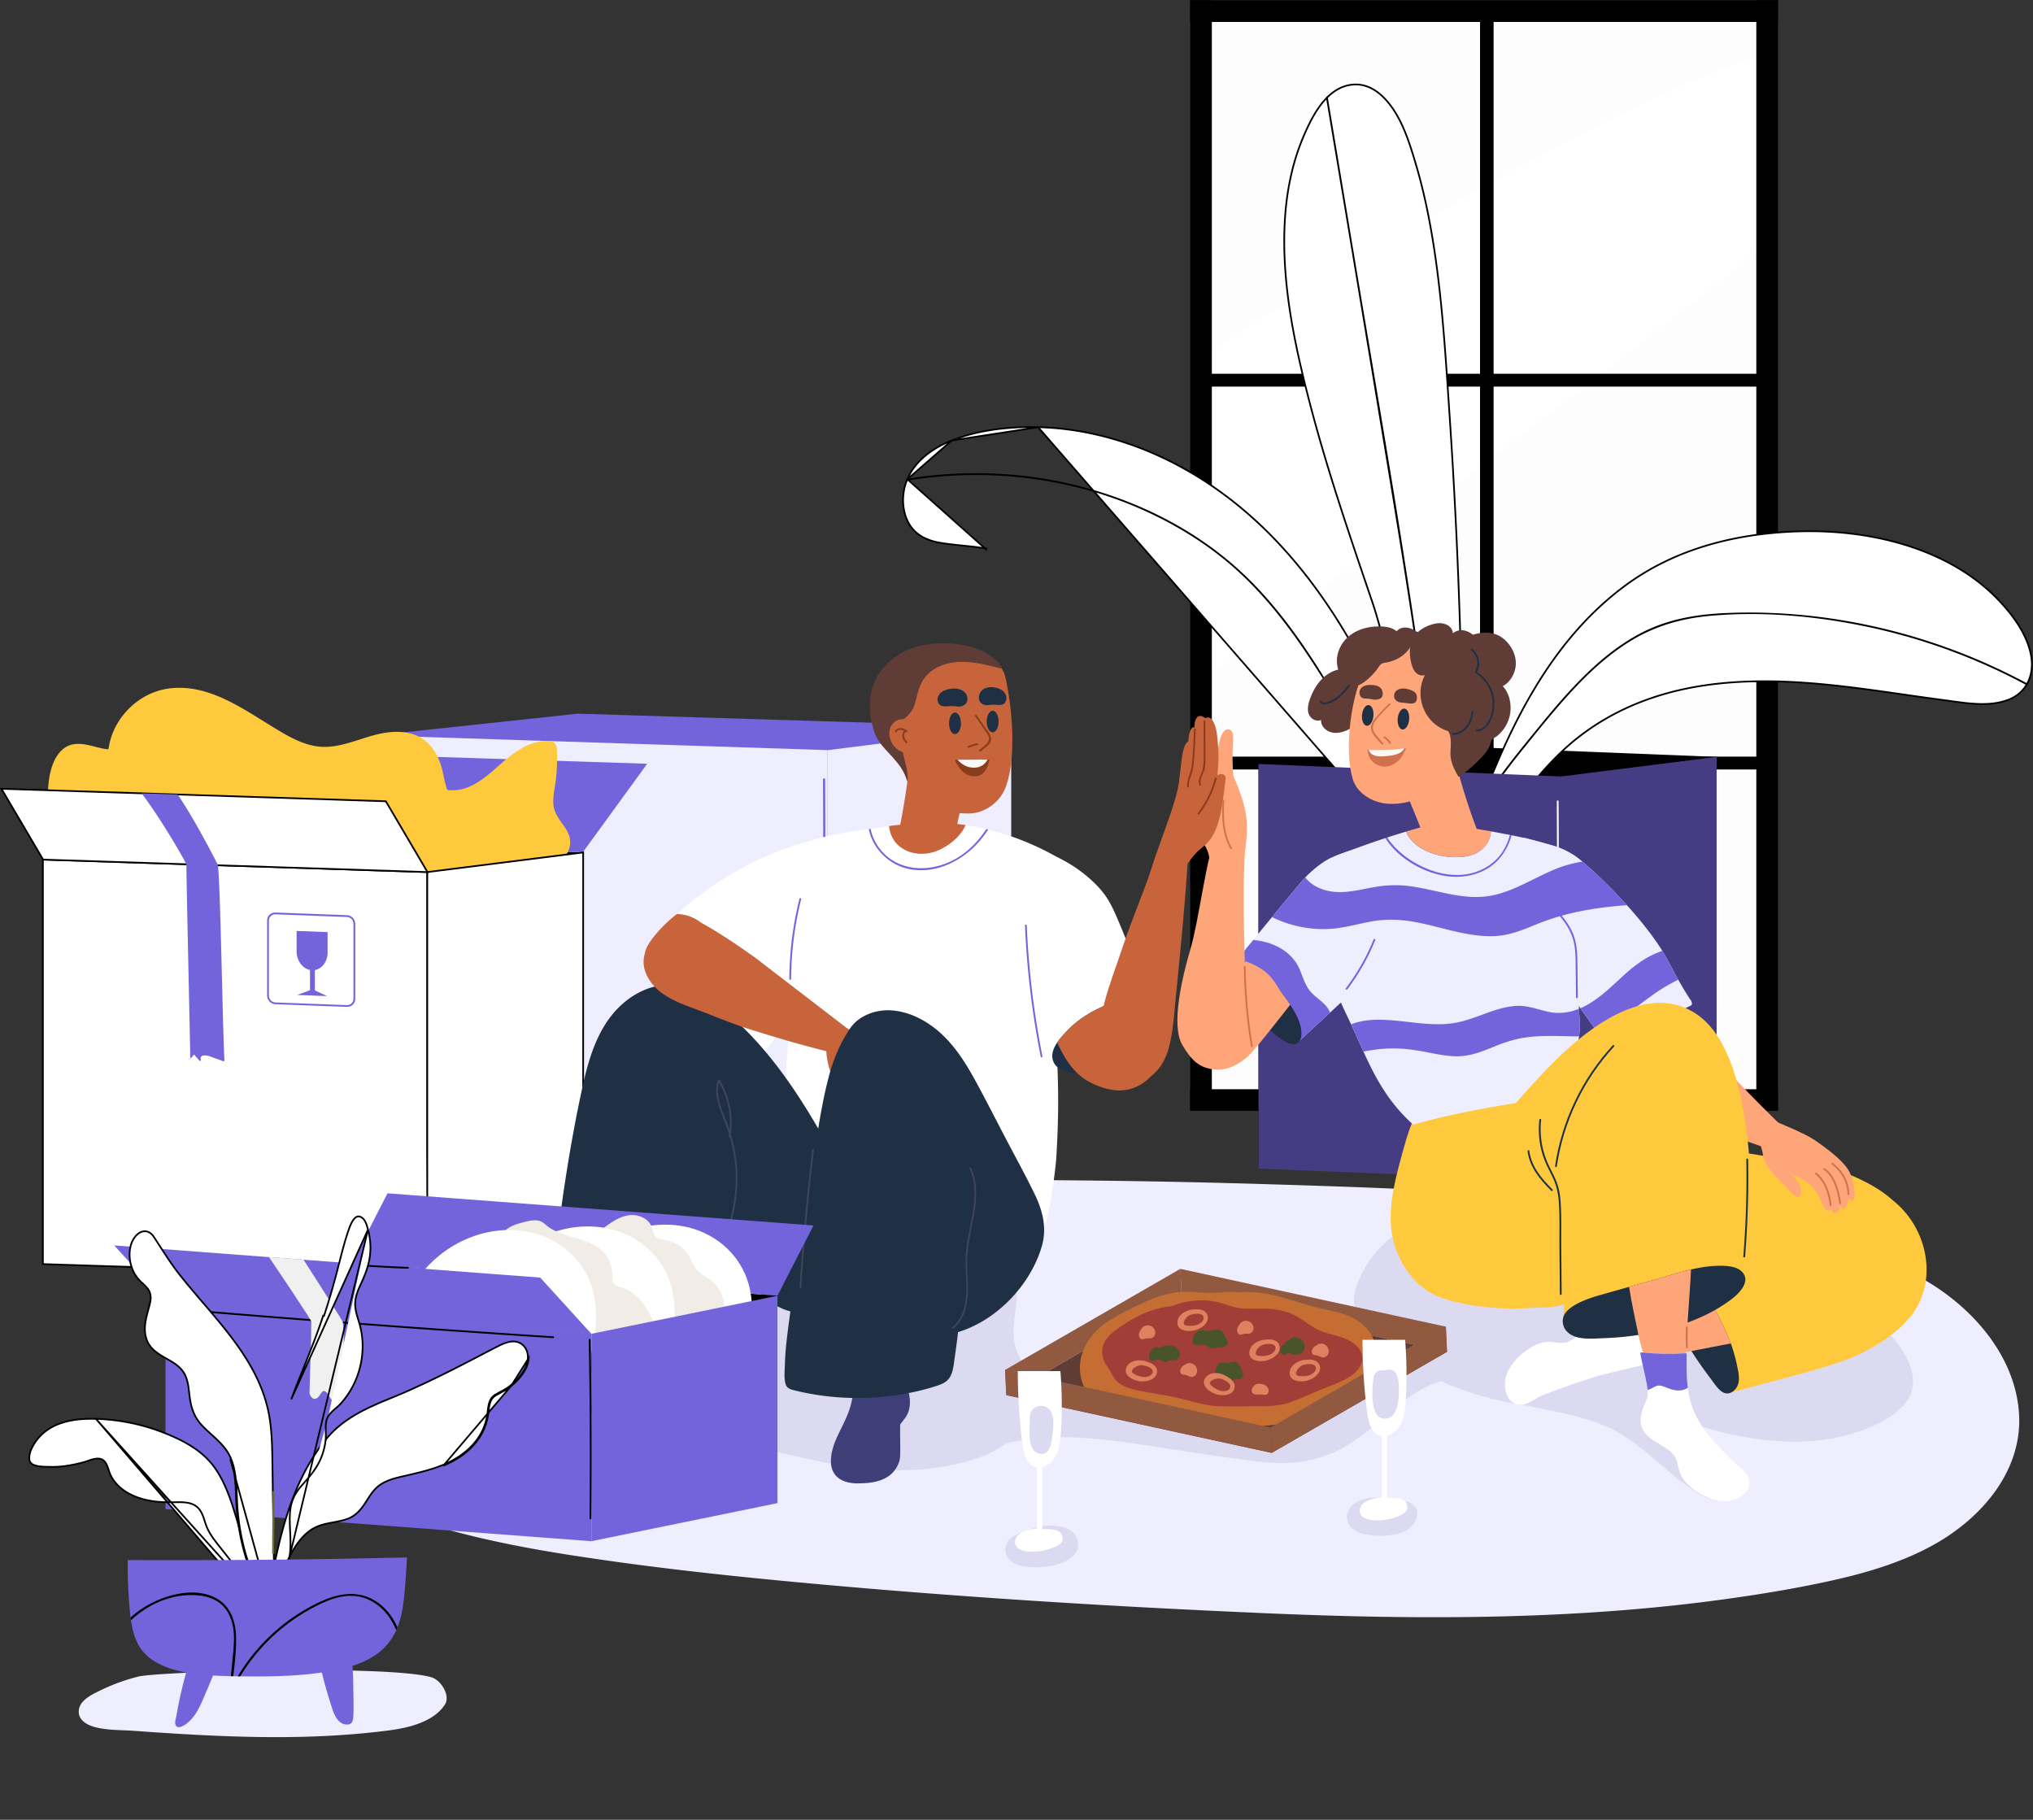 <svg width="572" height="512" fill="none" xmlns="http://www.w3.org/2000/svg"><rect width="100%" height="100%" fill="#333333" stroke="none"/><g clip-path="url(#clip0_0_333)"><path d="M121.416 471.911c-11.978-3.551-76.775-1.655-82.554-.198a54.957 54.957 0 00-10.747 3.941c-2.272 1.114-5.702 2.687-5.948 5.62-.217 2.595 2.219 4.003 4.39 4.601 3.56.98 7.553.835 11.215 1.1 8.977.642 17.959 1.221 26.955 1.529 9.17.314 18.354.348 27.514-.125 4.482-.232 8.958-.584 13.415-1.081 3.773-.419 7.607-.849 11.225-2.05 3.203-1.061 6.556-2.831 8.369-5.803 1.457-2.378-1.109-6.729-3.834-7.534z" fill="#EFEEFE"/><path d="M498.596 3.307H338.785v304.548h159.811V3.307z" fill="#FDFDFD"/><path d="M463.349 28.497c-19.666 9.218-38.619 19.932-57.499 30.64-19.078 10.82-37.963 21.987-56.37 33.916a743.304 743.304 0 00-10.699 7.067v90.913c14.944-11.48 29.897-22.951 44.841-34.427 18.885-14.505 37.775-28.995 56.66-43.505 18.224-14.004 36.415-28.05 54.306-42.483 1.336-1.08 2.672-2.16 4.004-3.242V14.46c-12.055 3.83-23.796 8.673-35.243 14.037z" fill="#fff"/><path d="M340.961.08h-6.093v312.464h6.093V.08zm159.284 0h-6.092v312.464h6.092V.08zm-80.006.337h-3.816v312.464h3.816V.417z" fill="#000"/><path d="M496.252 105.161H335.944v3.608h160.308v-3.608zm1.842 107.714H337.787v3.609h160.307v-3.609zM500.246.08H334.868v6.092h165.378V.08zm0 306.376H334.868v6.087h165.378v-6.087z" fill="#000"/><path d="M482.987 212.944L354.091 328.767V214.946l48.426-5.196 80.47 3.194z" fill="#000"/><path d="M406.664 251.793v-.002c-.14-.65-.284-1.304-.438-1.953h0c-.101-.429-.198-.857-.294-1.284l-.001-.005v-.001c-4.164-17.848-10.03-35.376-17.721-52.001-7.257-15.691-16.366-30.679-28.162-43.361h0c-11.752-12.643-26.177-22.724-42.559-28.33-8.17-2.795-16.757-4.464-25.398-4.666l114.573 131.603zm0 0a259.446 259.446 0 011.623 7.88c-4.265.355-8.517.837-12.743 1.468a302.054 302.054 0 00-8.31-16.738l19.43 7.39zM255.287 134.834h0a8.127 8.127 0 00-.215.533l-.001.005h-.001a14.692 14.692 0 00-.868 3.565h0c-.352 3.002.149 6.176 1.764 8.745h0c1.875 2.993 5.016 4.422 8.458 5.009h0c2.144.367 4.312.589 6.49.812l.017.002c2.182.224 4.374.449 6.546.822h.001l-.041.235-22.15-19.728zm0 0l.002-.005m-.002.005l.002-.005m0 0c2.189-5.18 7.164-8.788 12.502-10.903m-12.502 10.903l12.502-10.903m0 0c7.601-3.004 16.157-3.923 24.3-3.736l-24.3 3.736z" fill="#fff" stroke="#000" stroke-width=".477"/><path d="M405.48 255.409l-.001-.001c-1.645-6.708-3.811-17.357-6.198-29.094-.931-4.58-1.896-9.325-2.877-14.067-3.494-16.883-7.19-33.727-10.283-42.832l-.226.077.226-.077-.908-2.669c-5.862-17.235-11.726-34.479-16.361-52.074-4.437-16.886-8.283-34.438-7.388-51.97.419-8.18 1.944-16.338 5.119-23.9h0c1.534-3.66 3.622-8.102 6.655-11.212.149-.149.292-.292.435-.43 1.811-1.725 3.932-2.959 6.441-3.302h.001c3.354-.46 6.213.856 8.574 2.986 2.365 2.133 4.214 5.07 5.529 7.802 1.77 3.685 2.991 7.662 4.158 11.599 1.32 4.459 2.413 8.986 3.338 13.549 3.473 17.234 4.654 34.892 5.827 52.439.091 1.371.183 2.742.276 4.112a1653.693 1653.693 0 012.971 60.062c.627 19.948.892 39.906.8 59.864a1641.25 1641.25 0 01-.275 23.169c-.647.047-1.294.094-1.942.144-.198-1.691-.489-2.68-.855-3.227-.196-.293-.421-.473-.675-.555a1.294 1.294 0 00-.717-.001c-.18.044-.36.115-.519.178a4.463 4.463 0 00-.092.036c-.192.074-.343.124-.471.132a.327.327 0 01-.278-.1c-.093-.094-.197-.28-.284-.638zm11.582-30.439c8.741-22.92 20.202-45.458 40.269-60.259 11.416-8.417 24.871-12.853 38.891-14.485 12.214-1.42 24.72-.942 36.63 2.184 11.026 2.896 21.643 8.175 29.539 16.513 3.951 4.177 7.677 9.227 8.942 14.885.679 3.041.372 6.053-.956 8.492h-.001l-.003.007a4.97 4.97 0 01-.236.42l-.001.002c-1.077 1.773-2.724 3.216-4.968 4.104-2.821 1.109-5.886 1.344-8.992 1.202-2.415-.111-4.839-.448-7.187-.775-.675-.094-1.343-.187-2.003-.273a992.79 992.79 0 01-11.25-1.571c-4.219-.605-8.44-1.21-12.652-1.753l-.031.237.031-.237c-15.105-1.945-30.512-3.072-45.646-.49l.04.235-.04-.235c-14.08 2.403-27.188 8.147-37.69 17.971h0c-4.489 4.201-8.441 8.877-12.083 13.793a325.9 325.9 0 00-10.603.033z" fill="#fff" stroke="#000" stroke-width=".477"/><path d="M404.838 233.594c.386 3.893.738 7.8 1.066 11.702a685.5 685.5 0 011.061 14.727l.487-.043a712.27 712.27 0 00-1.703-21.977c-1.418-15.296-3.275-30.559-5.402-45.768-5.659-40.524-12.764-80.86-19.488-121.22-2.441-14.675-4.896-29.349-7.347-44.027-.144.14-.289.284-.439.434 5.408 32.32 10.801 64.643 16.131 96.972 5.996 36.274 12.04 72.593 15.634 109.2zm164.07-42.082a167.824 167.824 0 00-40.293-14.964c-14.08-3.251-28.634-4.698-43.086-4.066-7.679.342-15.281 1.539-22.271 4.857-6.17 2.928-11.64 7.159-16.555 11.867-5.113 4.896-9.677 10.323-14.148 15.803-4.969 6.092-9.985 12.184-14.288 18.778-.304.468-.598.941-.897 1.414l.617-.015c3.449-5.441 7.405-10.544 11.456-15.551 4.414-5.461 8.823-10.95 13.647-16.064 4.761-5.05 9.966-9.768 15.928-13.371 6.599-3.994 13.849-6.126 21.509-6.869 14.365-1.394 29.193-.135 43.303 2.696a167.096 167.096 0 0140.394 13.671c2.06 1.003 4.1 2.055 6.121 3.15.087-.14.169-.285.246-.439-.559-.304-1.119-.603-1.683-.897zM392.797 233.7c3.097 8.818 5.577 17.873 7.308 27.062.164-.02.328-.044.487-.063a180.496 180.496 0 00-5.214-20.824c-5.875-18.716-14.568-36.521-25.18-53.003-5.234-8.133-10.998-15.972-17.785-22.884-6.792-6.918-14.635-12.692-23.159-17.289-16.15-8.721-34.403-13.255-52.738-13.55-7.178-.115-14.37.415-21.451 1.587a7.614 7.614 0 00-.222.55 118.858 118.858 0 0115.252-1.563c18.22-.685 36.622 2.798 53.158 10.526 8.804 4.11 17.115 9.363 24.37 15.855 7.182 6.435 13.289 13.97 18.735 21.9 10.974 15.957 20.014 33.414 26.439 51.696z" fill="#000"/><path d="M439.124 218.462v113.821h-.009l-85.024-3.516V214.945l85.033 3.517z" fill="#463C84"/><path d="M482.987 212.944V326.77l-43.872 5.528v-.014l-.941-38.006-.241-9.682-.144-5.885.641-29.188.159-7.221.526-23.83h.01l43.862-5.528z" fill="#463C84"/><path d="M438.609 247.482l-.087-22.039c0-.324-.501-.324-.501 0 .101 25.71.202 51.421.308 77.131l.087 22.04c0 .323.502.323.502 0-.106-25.71-.208-51.421-.309-77.132z" fill="#fff"/><path d="M568.093 398.214c-.753-15.605-11.862-29.227-25.566-37.505-16.184-9.778-35.812-13.685-54.518-16.994-42.888-7.578-86.809-9.17-130.348-10.511a2551.407 2551.407 0 00-67.648-1.187c-21.861-.091-43.766-.106-65.613.753-20.92.825-41.884 2.663-62.313 7.072-18.084 3.902-85.019 12.734-86.721 50.461-.724 16.044 13.945 26.038 27.162 31.837 18.051 7.92 37.65 12.184 57.253 15.267 21.201 3.333 42.594 5.697 63.983 7.699 44.026 4.124 88.313 6.883 132.513 8.779 43.062 1.852 86.442 1.934 129.17-3.975 10.42-1.442 20.839-3.16 31.07-5.485 9.551-2.175 19.02-5.074 27.496-9.787 13.795-7.66 24.827-20.911 24.08-36.424z" fill="#EFEEFE"/><path d="M284.514 204.55L105.5 340.941V206.904l57.031-6.112 121.983 3.758z" fill="#7464DC"/><path d="M232.857 345.085L105.5 340.941V206.903l127.357 4.144v134.038z" fill="#EFEEFE"/><path d="M284.514 338.587l-51.662 6.513V211.062l51.662-6.512v134.037z" fill="#EFEEFE"/><path d="M232.254 245.22l-.101-25.952c0-.381-.593-.381-.593 0l.361 90.831.102 25.952c0 .381.593.381.593 0l-.362-90.831z" fill="#7464DC"/><path d="M102.225 393.332c-2.079-.333-6.213-1.206-6.455-1.22-6.767-.376-13.607-.743-20.423-.656.005 10.25 6.353 17.959 14.413 23.636 1.804-.101 3.603-.207 5.407-.318 2.61-.164 5.244-.415 7.781-1.086 4.515-1.186 8.818-4.114 9.339-9.112.265-2.527-.458-5.171-1.992-7.197-1.954-2.576-4.993-3.555-8.07-4.047z" fill="#C69E83"/><path d="M533.121 376.96c-7.636-9.261-19.584-12.802-30.973-14.765-13.415-2.311-26.955-4.023-40.428-6.001-13.555-1.987-27.1-4.148-40.712-5.706-6.73-.772-13.464-1.259-20.226-1.655-2.345-.14-4.983-.458-6.691-2.253a2.852 2.852 0 01-.164-.183 30.69 30.69 0 00-8.982 8.837c-1.447 2.185-2.624 4.573-3.41 7.077-.56 1.784-.883 3.68-.261 5.494.536 1.558 1.602 2.909 2.61 4.192 7.009 8.928 16.955 15.199 27.548 19.025 5.755 2.079 11.693 3.448 17.713 4.355 8.056 1.751 16.372 2.986 23.506 6.291 8.456 3.921 14.592 11.085 22.079 16.415 2.904 2.069 7.269 5.311 10.969 3.27 1.307-.723 2.282-2.05 2.156-3.593-.149-1.896-1.722-3.343-2.88-4.704a52.478 52.478 0 01-7.698-12.083c3.386.974 6.767 1.954 10.221 2.682 11.423 2.402 23.666 3.029 34.881-.709 5.209-1.737 11.485-4.486 14.495-9.353 3.382-5.48-.111-12.219-3.753-16.633zM291.21 429.818c-.713.213-1.562.594-2.416 1.105-3.218.579-6.348 2.301-5.837 5.784.68 4.626 8.114 4.447 11.408 4.071 3.753-.434 10.227-2.475 8.77-7.607-1.274-4.476-8.432-4.39-11.925-3.353z" fill="#DCDAF1"/><path d="M411.668 379.189c-3.101-2.861-7.269-4.221-11.374-4.824-10.057-1.481-20.313.405-30.317 1.433-20.361 2.093-40.915.14-61.247 2.561-7.212.859-14.375 2.282-21.259 4.573-.472-.892-.926-1.789-1.302-2.725-1.066-2.663-1.148-5.413-.859-8.239.304-2.976.931-5.958.656-8.963-.26-2.831-1.423-5.513-3.13-7.771-3.565-4.717-9.112-7.24-14.814-8.258-6.179-1.105-13.058-1.066-19.059.873-5.89 1.901-10.964 5.697-16.878 7.54-2.663.829-5.494 1.287-8.278.921a11.2 11.2 0 01-.646-.106c-1.915 1.264-3.801 2.585-5.465 4.167-2.21 2.099-3.584 4.496-4.52 7.376-.753 2.315-1.578 4.563-3.507 6.16-3.565 2.952-8.673 3.049-13.058 3.377a248.118 248.118 0 00-19.999 2.3c-6.29.985-12.643 2.075-18.794 3.744-5.446 1.476-12.31 3.902-15.175 9.194-1.587 2.937-.907 6.165 1.804 8.133 2.557 1.852 5.837 2.001 8.876 2.088 13.304.372 26.627.425 39.887 1.66 6.493.607 12.952 1.514 19.348 2.812 6.266 1.273 12.475 2.822 18.741 4.095 13.024 2.639 26.357 3.454 39.376.246 4.361-1.075 8.774-2.725 12.378-5.465a62.66 62.66 0 0110.25-1.534c10.863-.738 21.726.892 32.43 2.576 5.625.887 11.249 1.761 16.883 2.547 5.422.757 10.897 1.679 16.372 1.915 5.051.217 10.082-.521 14.804-2.354 4.559-1.77 8.505-4.534 12.219-7.67 8.017-6.768 18.132-16.936 29.705-12.411.159.062.313-.097.318-.242.15-3.733-1.645-7.221-4.366-9.729zm-21.239 42.801c-.144-.202-.371-.361-.699-.424-2.899-.579-7.178-.097-9.397 2.098-2.011 1.992-1.784 5.012.492 6.671 2.731 1.988 7.8 1.93 10.97 1.501 2.682-.362 5.716-1.684 6.656-4.453 1.568-4.635-3.449-5.701-8.022-5.393z" fill="#DCDAF1"/><path d="M163.983 239.792L55.83 236.276l18.118-24.91 108.149 3.516-18.114 24.91z" fill="#7464DC"/><path d="M164.079 239.83L12.069 355.648V241.827l48.43-5.19 103.58 3.193z" fill="#000"/><path d="M160.395 236.328c-.178-1.659-1.095-3.063-2.045-4.384-1.298-1.809-2.518-3.502-2.663-5.808-.149-2.378.507-4.781.753-7.139.275-2.62.371-5.268.26-7.902-.067-1.572-.424-2.426-2.088-2.58-4.12-.377-7.993 1.799-11.134 4.245-3.883 3.019-7.245 6.946-11.924 8.774-1.746.68-3.767.96-5.687.724-.169-.41-.309-.845-.434-1.288-.579-2.055-.82-4.183-1.539-6.199-.729-2.04-1.804-3.989-3.338-5.538-3.256-3.289-7.93-3.752-12.301-3.048-5.48.887-10.559 3.642-16.15 3.931-5.788.299-10.925-2.889-15.677-5.798-8.789-5.383-18.417-12.223-29.328-10.55-8.206 1.259-15.128 8.177-16.469 16.363-.13.8-.106.714-1.06.574-.56-.082-1.12-.203-1.67-.333-1.38-.319-2.74-.733-4.139-.95-2.035-.314-4.11-.145-5.793 1.143-3.502 2.672-4.341 8.224-4.486 12.315a27.46 27.46 0 00.574 6.531 6.186 6.186 0 00-2.19.328c-.304.106-.174.589.135.483a5.767 5.767 0 012.166-.304c.068.299.14.593.212.892.082.314.565.179.482-.135-.062-.232-.115-.473-.168-.709 1.881.241 3.666 1.269 5.315 2.248 2.215 1.312 4.424 2.479 6.855 3.328 5.46 1.91 11.215 3.116 16.806 4.578l34.996 9.146c5.876 1.534 11.751 3.068 17.621 4.606 5.196 1.361 10.42 2.938 15.784 3.464 4.814.468 9.826-.092 13.955-2.793.207-.135.405-.275.608-.42.062.048.12.102.183.15 3.295 2.629 6.961 3.261 10.989 2.016 4.331-1.336 8.316-3.984 11.909-6.686 3.223-2.421 6.884-5.065 9.204-8.412.994-1.423 1.669-3.107 1.476-4.863z" fill="#FFC93D"/><path d="M120.217 359.17l-108.149-3.522V241.827l108.149 3.517V359.17z" fill="#fff" stroke="#000" stroke-width=".477"/><path d="M164.08 353.651l-43.867 5.528V245.358l43.867-5.528v113.821z" fill="#fff" stroke="#000" stroke-width=".477"/><path d="M119.702 274.364l-.087-22.04c0-.323-.501-.323-.501 0 .101 25.711.202 51.422.308 77.132l.087 22.04c0 .323.502.323.502 0-.101-25.711-.207-51.421-.309-77.132z" fill="#fff"/><path d="M120.28 245.363l-58.965-1.919-7.926-.256-41.257-1.341L.41 221.92l39.425 1.278 10.14.333 58.584 1.905 11.721 19.927z" fill="#fff" stroke="#000" stroke-width=".477"/><path d="M61.314 243.444c-.038-.338-6.903-13.574-11.34-19.912l-10.135-.333c5.87 7.78 12.604 19.608 12.604 20.076.039 6.594 1.009 48.228 1.09 54.528.005.198-.65.362-.487.275a3.763 3.763 0 001.54-1.414l1.514 1.747c.169.197.477-.015.424-.246-.41-1.631 1.578-1.23 2.214-1.062.444.121.883.319 1.312.468.927.333 1.848.666 2.774.994.15.053.323-.087.318-.241-.56-11.529-1.114-48.841-1.828-54.88zm30.863 24.523v-5.72l-8.726-.324v5.721c0 2.62 1.64 4.839 3.768 5.263v5.673l-3.613 1.36 8.441.314-3.459-1.612v-5.716c2.04-.357 3.59-2.412 3.59-4.959z" fill="#7464DC"/><path d="M97.604 283.283l-20.1-.748a2.455 2.455 0 01-2.345-2.431v-21.109a2.245 2.245 0 012.344-2.257l20.101.748a2.455 2.455 0 012.344 2.431v21.109a2.24 2.24 0 01-2.344 2.257zm-20.1-26.039a1.764 1.764 0 00-1.843 1.776v21.108c0 1.018.825 1.872 1.843 1.911l20.1.747a1.762 1.762 0 001.843-1.775v-21.109a1.928 1.928 0 00-1.843-1.91l-20.1-.748z" fill="#7464DC"/><path d="M350.571 229.271c-.589-3.767-2.041-7.477-3.56-10.993a72.614 72.614 0 01-.218-4.351c-.043-2.219.165-4.424.169-6.633 0-.969-.453-2.306-1.683-2.069-1.452.28-2.012 2.725-2.267 3.868-.787 3.493-1.332 7.453-1.129 11.076-1.77-.907-2.962-.434-4.192 1.08-1.548 1.901-1.683 4.53-1.852 6.869-.164 2.311-.179 4.795 1.032 6.855.714 1.215 1.766 2.185 2.426 3.439.743 1.418 1.076 2.962 1.076 4.554 0 .178.159.265.318.241 2.977-.439 5.967-.806 8.963-1.1.101-.009.222-.072.241-.183.666-4.177 1.336-8.437.676-12.653z" fill="#FEA679"/><path d="M423.767 194.319c-.435-.738-.999-1.418-1.694-1.93-.313-.231-.641-.318-.796-.694-.106-.261.044-1.008.029-1.283-.193-3.7-2.735-6.725-6.208-7.805.159-.333.309-.671.434-1.023.106-.304-.342-.526-.453-.222-.56 1.587-1.544 2.919-2.436 4.327a38.145 38.145 0 00-2.277 4.149 38.531 38.531 0 00-3.01 9.252c-.27 1.423-.458 2.913.236 4.245.695 1.326 1.925 2.243 2.586 3.613 1.737 3.588.82 7.665-.029 11.359-.048.213.212.382.391.256a41.082 41.082 0 005.156-4.307c1.366-1.351 2.885-2.842 3.527-4.704.212-.617.265-1.191.767-1.645.361-.328.873-.554 1.259-.868a10.187 10.187 0 001.876-1.987 10.102 10.102 0 001.881-5.417c.087-1.833-.304-3.734-1.239-5.316z" fill="#5F3C36"/><path d="M393.994 256.057c-.622-2.287-2.07-4.515-3.16-6.604l-.173-.337c-1.968-3.777-3.893-7.593-4.974-11.737-2.735 1.076-5.171 1.703-7.665 2.571-.019.005-.038.015-.057.02a35.31 35.31 0 00-3.869 1.587c-2.272 1.104-5.036 3.42-6.845 5.306a8.38 8.38 0 00-.212.217c-.893.95-5.051 5.967-9.151 10.945-1.876 2.277-3.738 4.549-5.272 6.42a3169.43 3169.43 0 00-3.647 4.458c-1.399 2.03.912 1.789.752 4.36-.135 2.263.714 4.708 1.679 6.72 1.582 3.294 3.989 6.102 6.647 8.576.439.406.878.811 1.327 1.197.67.579 1.346 1.148 2.035 1.693.14.12.285.231.43.347.916.729 2.248 2.248 3.439 1.283.463-.371 4.65-4.225 8.958-8.205 1.032-.95 2.069-1.915 3.068-2.836 3.68-3.401 6.767-6.271 6.767-6.271 6.652-7.901-.323-4.602 6.339-12.503 1.158-1.37 2.711-2.764 3.391-4.419.347-.844.473-1.77.193-2.788z" fill="#EFEEFE"/><path d="M504.926 320.04c-3.502-2.523-24.066-23.82-27.462-28.156-3.135-4.004-5.581-8.48-8.002-12.933-1.25-2.296-2.489-4.597-3.821-6.845a80.545 80.545 0 00-2.18-3.482c-.222-.333-.444-.685-.675-1.033l-8.085 6.744c-.887.738-1.775 1.481-2.663 2.219-.873.728-6.377 2.793-6.333 4.086.034 1.008 12.71 23.491 15.286 26.4 2.272 2.561 5.282 4.317 8.336 5.788 3.531 1.698 7.211 3.083 10.853 4.53 0 0 12.257 3.801 22.773 7.954 1.423-2.793.565-2.469 1.973-5.272z" fill="#FEA679"/><path d="M402.609 182.423a17.28 17.28 0 00-1.321-2.011c.033-.164-.107-.323-.256-.323-1.491-1.862-3.521-3.551-5.726-3.536a3.258 3.258 0 00-1.727.497c-.226.144-.429.453-.69.468-.057.004-.67-.43-.699-.444-1.418-.762-3.14-.868-4.718-.825-3.338.092-6.849 1.264-9.078 3.854-1.958 2.277-2.788 5.408-1.881 8.287-3.821.907-6.401 4.216-7.752 7.767-.622 1.63-1.288 3.825-.169 5.402.704.989 2.017 1.486 3.102 1.008-.082 2.239 2.146 3.715 4.293 3.628 2.986-.116 5.919-2.205 7.761-4.438.656-.791.907-1.712 2.084-1.698.782.01 1.457.27 2.272.169 1.573-.193 3.025-.941 4.303-1.848 2.508-1.78 4.824-4.269 6.073-7.105 1.442-3.28.603-7.313 2.509-10.376.438.574.839 1.182 1.196 1.819.169.27.579-.015.424-.295z" fill="#5F3C36"/><path d="M538.104 343.874c-1.558-2.456-3.502-4.539-5.697-6.295-3.487-3.141-7.993-5.437-12.103-7.125-4.983-2.05-10.269-2.971-15.556-3.849-5.465-.912-10.94-1.804-16.411-2.673-5.74-.911-11.509-1.751-17.326-1.736a53.32 53.32 0 00.588-1.886c.092-.314-.396-.444-.482-.135-.193.68-.415 1.355-.642 2.021-.203 0-.4-.005-.603 0-.323.005-.323.511 0 .501.145-.004.289 0 .434 0-2.402 6.85-6.227 13.131-8.398 20.072-.434 1.385-.251 2.041 1.167 2.48 1.872.583 3.758 1.128 5.644 1.688-1.273.641.444 2.016-3.618 4.452-.091.053-.12.198-.082.294 5.268 12.634 11.109 25.041 17.583 37.1 1.08 2.007 2.253 3.323 4.679 2.846 3.145-.622 6.261-1.606 9.358-2.436 6.667-1.795 19.913-5.065 25.851-7.887 5.47-2.6 10.945-5.952 14.847-10.665 6.348-7.684 5.972-18.572.767-26.767z" fill="#FFC93D"/><path d="M369.132 279.434c-1.934-1.954-2.484-4.515-3.574-6.946-1.11-2.48-3.025-4.414-5.369-5.755-2.383-1.36-4.944-2.031-7.583-2.277a2899.584 2899.584 0 00-3.647 4.457c-1.399 2.031.912 1.79.753 4.361-.135 2.262.714 4.708 1.678 6.719 1.583 3.295 3.99 6.102 6.647 8.577 1.12.863 2.195 1.78 3.223 2.754.043.044.096.092.14.135.14.121.284.232.429.348.916.728 2.248 2.248 3.439 1.283.463-.372 4.65-4.226 8.958-8.205-.912-2.398-3.362-3.71-5.094-5.451z" fill="#7464DC"/><path d="M475.902 281.724c-.068-.217-.4-.603-.507-.762a79.808 79.808 0 01-2.045-3.3c-.391-.67-.776-1.341-1.158-2.021a181.503 181.503 0 01-2.797-5.195 45.053 45.053 0 00-1.689-2.933c-2.571-4.115-6.135-8.596-9.951-12.831-4.202-4.67-8.707-9.035-12.527-12.272-.058-.048-.116-.101-.169-.144a20.761 20.761 0 00-6.604-3.85c-.101-.034-.207-.077-.313-.116-.357-.125-.738-.25-1.153-.371a214.013 214.013 0 00-7.805-2.118 13.67 13.67 0 01-.28-.058c-2.503-.429-5.489 1.317-7.814.951l-.377.878c.063 1.239 1.616-.917 2.094.26a9.1 9.1 0 01.685 3.806c-.092 3.116-.246 6.073.395 9.141.015.087.029.169.049.256.849 3.815 2.74 7.197 4.91 10.409 1.389 2.06 2.885 4.052 4.308 6.04 3.473 4.886 6.951 9.773 10.424 14.659.222.304.434.613.651.917 0 .004.005.004.005.009l.415.589c1.191 1.674 2.383 3.347 3.569 5.026.237.333.473.666.71.994.463.646.897 1.466 1.447 2.035.95.975 1.78.555 2.817.232 1.273-.396 2.542-.815 3.81-1.24a153.92 153.92 0 0016.088-6.521c.714-.338 1.418-.681 2.127-1.028.666-.342 1.032-.313.685-1.442z" fill="#EFEEFE"/><path d="M365.326 286.891c-.603-1.466-1.423-2.87-2.315-4.211-.777-1.172-1.616-2.301-2.431-3.401-1.92-2.6-4.192-5.142-6.917-6.932-1.578-1.046-3.319-1.833-5.22-2.238-1.833-.386-4.983-.265-5.099 2.292-.048 1.123.7 1.799 1.573 2.402a32.765 32.765 0 002.658 4.423c1.915 2.711 4.187 5.176 6.57 7.496 1.061 1.033 2.127 2.089 3.232 3.102a33.691 33.691 0 002.672 2.204c1.206.883 4.052 2.764 5.398 1.115 1.312-1.616.574-4.559-.121-6.252z" fill="#1F3044"/><path d="M455.945 325.689c-2.33-5.799-6.705-10.666-11.838-14.399-6.063-4.409-13.357-7.376-20.959-8.124-3.743-.366-7.617-.207-11.278.676-1.789.434-3.55 1.066-5.108 2.011-.724.439-1.307 1.081-2.016 1.515-.628.386-1.756.468-2.581.449l.434-.767c.164-.285-.289-.536-.453-.256-.107.183-.208.367-.314.55a.256.256 0 00-.135-.048c-.463-.034-1.211.197-.81.781.091.135.241.193.395.236-3.459 6.098-4.322 7-7.337 18.389-1.789 6.753-3.627 14.509-2.093 21.528 1.427 6.541 5.422 12.759 11.307 15.832 6.232 3.256 18.846 4.51 26.004 4.018 7.149-.492 10.333.28 15.957-3.768 2.764-1.992.984-10.052 3.541-12.281 2.547-2.219 4.949-4.674 6.57-7.607 3.159-5.735 3.116-12.759.714-18.735z" fill="#FFC93D"/><path d="M403.858 231.654a248.864 248.864 0 00-8.215 2.301c1.134 2.918 3.946 4.819 7.009 5.976 3.898 1.472 10.106 1.973 13.67-.492 1.872-1.297 3.102-3.463 3.165-5.552a238.881 238.881 0 00-15.629-2.233z" fill="#3E3F78"/><path d="M444.282 291.589c-.758 5.518-2.919 10.796-.676 16.063-15.397 2.484-30.983 4.462-45.975 8.775-7.047-6.339-10.598-13.102-14.003-20.545-1.134-2.484-2.258-5.045-3.488-7.694-.429-.916-.863-1.842-1.322-2.783a76.369 76.369 0 01-1.534-3.353c-2.267-5.291-3.892-10.81-4.727-16.473-.555-3.733-.728-7.515-.603-11.316.077-2.094.232-4.192.439-6.286.101-1.012.217-2.03.338-3.043.149-1.226.043-2.731 1.563-3.44 1.182-.554 2.416-1.046 3.661-1.514.019-.005.039-.015.058-.02 1.225-.458 2.47-.892 3.68-1.341 2.658-.984 5.34-1.919 8.046-2.807.01-.005.02-.005.029-.01.174-.053.353-.115.526-.168 1.77-.579 3.55-1.129 5.335-1.67 1.134 2.919 3.946 4.819 7.009 5.977 3.898 1.471 10.106 1.973 13.671-.492 1.871-1.297 3.101-3.463 3.164-5.552.521.092 3.246.603 5.335 1.008.164.029.328.063.478.092.583.116 1.095.222 1.456.294.714.15 1.433.304 2.147.463l.28.058c2.677.666 5.34 1.404 7.805 2.118.41.12.796.246 1.152.371.107.039.213.082.314.116 3.16 1.23 3.898 2.754 3.898 2.976-.029.97-.082 1.939-.126 2.914-.641 12.758 1.447 26.062 2.007 38.763v.01c.01.251.024.502.038.752.044 1.033.116 2.055.203 3.083.14 1.572.039 3.13-.178 4.674z" fill="#EFEEFE"/><path d="M184.528 384.953c-.806 1.365-2.065 2.291-3.382 2.875-2.47 1.09-5.19 1.148-7.636 2.33-2.113 1.022-3.232 2.812-4.529 4.881-3.541 5.634-10.4 5.769-15.769 4.284-1.341-.372-2.962-.758-3.806-2.142-.704-1.167-.642-2.696-.275-3.984.868-3.049 3.449-4.863 5.6-6.628 3.951-3.242 12.325-8.22 14.65-13.188 1.848 2.387 5.75 1.794 8.22 1.37 4.09-.705 3.482-1.216 7.226-3.146a14.814 14.814 0 00-.449 3.777c.024 1.616.42 3.126.704 4.694.319 1.708.328 3.386-.554 4.877z" fill="#3E3F78"/><path d="M444.47 286.906c.13 1.582.024 3.14-.193 4.684-1.481-.005-2.957-.044-4.433-.073-3.29-.072-6.599-.12-9.874.275-3.039.362-5.9 1.216-8.741 2.335-2.798 1.109-5.596 2.354-8.586 2.841-3.56.579-7.125-.13-10.617-.825-3.049-.603-6.088-1.09-9.204-1.153a40.153 40.153 0 00-9.189.883c-1.134-2.484-2.258-5.046-3.488-7.694a18.426 18.426 0 013.473-.936c2.957-.506 5.991-.371 8.967-.101 5.615.511 11.307 1.611 16.932.617 5.837-1.037 11.123-4.404 17.095-4.751 3.28-.188 6.16 1.081 9.305 1.713 2.658.53 5.33.236 7.858-.719.164-.058.333-.126.492-.193.048 1.047.121 2.069.203 3.097zm27.722-11.269a51.625 51.625 0 00-4.018 2.19c-2.523 1.524-4.829 3.333-7.207 5.065-2.383 1.746-4.911 3.347-7.829 3.974-1.587.343-3.097 1.443-4.264 2.75-1.187-1.679-3.03-4.288-4.216-5.957 4.833-2.084 8.533-5.963 12.397-9.44 2.455-2.21 5.05-4.231 8.055-5.639a32.976 32.976 0 012.6-1.076 45.862 45.862 0 011.689 2.933 163.32 163.32 0 002.793 5.2z" fill="#7464DC"/><path d="M253.266 243.155c-.058.168-.111.342-.164.511-.357 1.162-.617 2.315-.69 3.449a279.81 279.81 0 01-.878 10.815c-.342 3.391-.579 6.883-1.428 10.197-.786 3.054-2.276 5.803-5.084 7.424-2.908 1.679-6.396 2.441-9.532 3.594-3.067 1.128-6.304 2.219-9.087 3.97-1.472.926-2.707 2.108-3.831 3.386-.93 1.047-1.784 2.161-2.653 3.256-1.133 1.437-2.272 2.875-3.4 4.312-.516.652-1.037 1.308-1.549 1.959-.246.313-.521.936-1.003.907-.232-.015-.946-.584-1.148-.709-2.923-1.814-5.842-3.642-8.673-5.601a98.206 98.206 0 01-5.379-3.979c-.4-6.594-2.566-13.7-6.589-18.89-.376-.487-.767-.999-1.187-1.491.642-2.962-.545-9.093-.545-9.093s7.916-7.689 20.439-14.056c7.033-3.574 12.725-5.514 20.235-7.443a90.616 90.616 0 0112.064-2.233c.391-.044.82-.107 1.284-.164.154-.025.323-.049.492-.078 2.72-.405 6.362-1.046 9.932-1.225.323-.019.646-.029.969-.038.671 3.608-1.365 7.457-2.595 11.22z" fill="#fff"/><path d="M303.264 263.684c-.068-4.038-.116-8.08-.353-12.113-.11-1.9-.101-3.979-.689-5.798-.608-1.867-2.079-3.024-3.71-3.989-6.232-3.685-13.236-6.608-20.477-8.393a15.275 15.275 0 00-.521-.126 65.352 65.352 0 00-5.836-1.128c-4.703-.7-9.44-.883-14.057-.454a121.97 121.97 0 00-7.452.941c-1.727.27-3.44.569-5.143.892-.164.029-.332.058-.492.097-5.19.998-10.322 2.204-15.715 3.391-1.795.39-4.67.554-5.794 2.219-1.124 1.678-.41 4.515-.284 6.406.308 4.544.497 9.097.588 13.651.174 9.078-1.838 37.765-2.518 46.814 0 .029-2.889 12.05 1.414 27.148 15.19 5.63 22.994 5.268 38.71 9.223 3.748.946 7.516 1.843 11.288 2.687 2.117.478 4.341 1.148 6.512.613 1.476-.362 2.783-1.206 3.888-2.234 2.388-2.218 9.647 4.911 11.056 2.012 1.539-3.179 3.304-16.324 3.516-19.85 1.255-20.607-.135-27.264-.082-41.542.034-8.075 6.286-12.387 6.151-20.467z" fill="#fff"/><path d="M268.673 235.247c.323-1.35.516-2.764.801-4.095 1.553-7.212 3.642-15.938 5.195-23.149a204.65 204.65 0 01-18.186-1.206c-.357 9.102-1.953 19.517-3.883 28.585 5.316-.603 10.723.02 16.073-.135z" fill="#C8643C"/><path d="M489.123 389.097c.338-1.578-.048-3.266-.366-4.805a44.856 44.856 0 00-1.462-5.403 18.813 18.813 0 00-.333-.926c-1.297-3.54-3.063-6.893-4.741-10.26-.734-1.476-1.448-2.971-2.171-4.462-1.322-2.745-2.658-5.489-4.168-8.123-.979-1.703-2.166-3.271-3.613-4.607a8.798 8.798 0 00-.863-.738.2.2 0 00-.155-.212c-.087-.029-.164-.043-.251-.068-.641-.381-1.35-.559-2.059-.106a.225.225 0 00-.097.131c-1.471.395-2.706 1.543-3.318 3.043-1.206 2.972-.082 6.17 1.013 8.987a105.979 105.979 0 0010.993 21.075 112.61 112.61 0 003.598 5.022c.984 1.288 1.968 2.923 3.3 3.873 2.011 1.433 4.24-.342 4.693-2.421z" fill="#1F3044"/><path d="M282.927 190.744a8.268 8.268 0 00-1.129-2.721c-1.953-3.048-5.759-4.765-9.555-5.513-2.745-.545-5.582-.468-8.355-.106-2.46.328-5.099.747-7.192 2.195-4.158 2.875-7.029 8.697-7.516 13.603-.207 2.093-1.104 7.867 2.195 15.079 1.577 1.731 3.063 3.685 3.825 6.304.034.044.068.087.111.135a40.36 40.36 0 003.271 3.724c1.625 1.65 5.836 5.47 13.907 5.432 4.751-.024 8.904-3.314 10.438-7.323 3.068-8.026 1.959-21.933 0-30.809z" fill="#C8643C"/><path d="M482.226 367.703c-.733-1.476-1.447-2.972-2.171-4.462-3.579 1.635-7.139 3.338-10.699 4.91-2.368 1.047-4.737 2.036-7.12 2.914a142.466 142.466 0 01-14.611 4.481c-.12.034-.256.15-.217.299.637 2.576 1.254 5.157 1.91 7.728.483 1.881 1.621 1.379 3.174 1.085 5.06-.984 10.121-1.968 15.181-2.947 2.74-.531 5.484-1.066 8.224-1.592 3.69-.714 7.381-1.433 11.071-2.147-1.298-3.545-3.063-6.902-4.742-10.269zm-80.162-133.434c4.529-.42 9.392-.231 14.013.516a175.586 175.586 0 01-7.39-23.964 173.26 173.26 0 01-16.218 4.385l7.945 19.459a6.095 6.095 0 011.65-.396z" fill="#FEA679"/><path d="M474.237 381.204a.266.266 0 00-.024-.101c-1.206-2.586-2.47-5.707-3.676-8.292-.048-.097-.183-.145-.284-.116-4.226 1.221-9.286 3.536-13.16 1.245-1.5-.888-2.715-1.626-4.404-2.055-1.814-.463-3.55.096-5.171 1.182-2.161 1.447-4.032 3.603-6.468 4.471-1.428.512-2.682.241-4.096.053-1.746-.226-3.483.15-5.137.951-3.242 1.577-6.604 4.606-7.926 8.272-1.225 3.387.049 8.307 3.826 8.423 1.876.057 3.753-1.399 5.426-2.268 1.742-.902 10.699-4.095 16.498-5.832 3.646-1.09 24.663-5.822 24.596-5.933z" fill="#fff"/><path d="M413.68 194.439c-.941-5.07-4.23-10.01-9.218-11.765-2.687-.946-5.731-1.616-8.582-1.385-2.161.174-4.264.656-6.41.859-2.031 1.104-3.753 2.648-4.863 4.737-4.713 8.832-6.439 24.167-4.003 32.3 1.186 3.955 5.45 6.666 10.014 6.955 7.751.497 13.525-4.351 15.185-5.841 11.09-9.98 10.704-20.438 10.54-23.921-1.187.149-2.378-.41-2.663-1.939z" fill="#FEA679"/><path d="M244.583 327.864c-2.778-1.239-5.687-.723-8.359.415-4.698-8.687-9.57-17.298-15.349-25.315-3.305-4.583-6.903-8.967-10.892-12.976-3.97-3.984-8.403-7.978-13.396-10.646-4.766-2.547-10.024-2.971-15.05-.912-4.915 2.017-8.885 5.823-11.601 10.338-3.092 5.142-4.708 11.003-5.996 16.815-1.467 6.614-2.711 13.285-3.84 19.961a454.265 454.265 0 00-5.359 46.057.252.252 0 00.125.217c11.867 6.315 25.711 8.664 38.991 6.527 1.24-.198 2.783-.265 3.893-.893 1.138-.646 1.312-2.098 1.635-3.246a208.636 208.636 0 004.988-22.599 100.528 100.528 0 003.323 4.881c4.057 5.577 9.189 11.939 16.526 12.812 6.942.83 13.082-3.844 16.99-9.146 4.751-6.444 7.216-14.731 7.52-22.676.13-3.753-.28-7.892-4.149-9.614z" fill="#1F3044"/><path d="M199.529 261.952c-2.137-2.909-5.47-4.727-9.083-4.785-.053.039-.106.082-.159.121a37.175 37.175 0 00-5.176 4.872c-1.447 1.654-2.851 3.405-3.574 5.503-.097.275.289.406.444.203a37.084 37.084 0 016.608 2.426c1.698.83 3.439 2.128 5.408 2.157 1.726.029 3.27-.936 4.461-2.113 1.288-1.274 2.557-2.856 3.363-4.496-.661-1.375-1.414-2.692-2.292-3.888z" fill="#C8643C"/><path d="M490.976 315.317c-.974-6.111-2.311-12.334-4.722-18.06-2.2-5.219-5.48-10.212-10.555-12.932-16.256-8.717-35.585 11.229-42.063 18.122-10.916 11.616-20.921 24.303-28.05 38.624-.444.897-.878 1.795-1.298 2.702-.111-.082-.275-.087-.357.067-3.598 6.797-1.317 15.962 5.017 20.332 4.206 2.904 9.715 3.261 14.659 3.522 4.901.26 9.86.101 14.684-.845.622-.12 1.244-.26 1.857-.41a98.91 98.91 0 00-.294 5.22c-.005.13.12.26.251.251a264.94 264.94 0 0020.66-2.046c6.623-.921 13.352-1.905 19.806-3.671a47.744 47.744 0 004.583-1.49c1.403-.545 3.053-1.105 4.249-2.031.874-.675 1.177-1.548 1.361-2.61.265-1.563.41-3.159.588-4.737.748-6.647 1.177-13.332 1.158-20.028-.015-6.681-.482-13.371-1.534-19.98z" fill="#FFC93D"/><path d="M360.58 279.274c-1.919-2.6-2.99-6.343-10.105-8.774-2.046 2.282-.883 6.416-2.899 8.721-.217.246-.435.492-.647.738-4.606 5.282-5.508 7.825-9.975 13.232-.005.005-2.219-3.353-2.224-3.348.926 1.361 2.687 6.339 3.767 7.54 1.365 1.519 2.311 3.685 4.187 3.516 3.565-.308 5.895-1.399 8.538-3.81.96-.874 3.469-3.913 6.151-7.275 1.958-2.445 4.008-5.065 5.639-7.144-.782-1.162-1.621-2.296-2.432-3.396zm43.278-47.62a248.864 248.864 0 00-8.215 2.301c1.134 2.918 3.946 4.819 7.009 5.976 3.898 1.472 10.106 1.973 13.67-.492 1.872-1.297 3.102-3.463 3.165-5.552a238.881 238.881 0 00-15.629-2.233z" fill="#FEA679"/><path d="M268.697 206.538c.924 0 1.674-1.359 1.674-3.035 0-1.675-.75-3.034-1.674-3.034-.925 0-1.674 1.359-1.674 3.034 0 1.676.749 3.035 1.674 3.035zm10.593-.498c.924 0 1.674-1.358 1.674-3.034 0-1.676-.75-3.034-1.674-3.034-.924 0-1.674 1.358-1.674 3.034 0 1.676.75 3.034 1.674 3.034z" fill="#1F3044"/><path d="M278.812 207.454c-.231-1.052-1.08-1.978-1.678-2.837-.787-1.128-1.568-2.257-2.354-3.391-.188-.275-.642-.014-.449.266 1.081 1.553 2.195 3.082 3.237 4.659.694 1.052 1.1 1.983.029 3.097-.618.642-1.394 1.187-2.07 1.766-.255.217.116.588.372.371 1.172-1.003 3.318-2.103 2.913-3.931z" fill="#8A3D1E"/><path d="M274.9 209.117c-.873.183-1.712.454-2.527.806-.309.13-.044.583.265.448a12.674 12.674 0 012.402-.752c.328-.068.188-.569-.14-.502zm2.962 4.588l-8.46.029h-.782c1.057 2.412 2.812 4.761 5.707 4.684 2.59-.068 3.584-2.398 4.071-4.718h-.536v.005z" fill="#8A3D1E"/><path d="M269.401 213.734c1.158 1.341 2.716 2.301 4.8 2.253 1.833-.049 2.952-.999 3.661-2.282l-8.461.029z" fill="#FAF7F5"/><path d="M271.944 195.51c-1.124-2.34-4.761-2.046-6.585-1.066-.791.424-2.233 1.751-1.259 3.458.68 1.192 2.321.767 3.396.743 1.708-.034 2.784.598 4.047-.477.748-.637.82-1.785.401-2.658zm4.081 2.267c1.163 1.076 2.151.444 3.719.477.989.02 2.494.449 3.121-.742.897-1.708-.429-3.035-1.158-3.459-1.673-.979-5.021-1.274-6.053 1.066-.386.873-.319 2.021.371 2.658z" fill="#1F3044"/><path d="M281.799 188.023c-.063.048-.14.068-.227.048-6.473-1.722-14.365-3.608-20.052 1.182-2.644 2.229-3.203 5.273-4.023 8.456-.536 2.094-1.848 3.763-3.888 5.046-2.263 1.418-.449 5.359.145 7.838.458 1.911.921 3.821 1.379 5.731.126.757.208 1.52.265 2.282-.028.371-.067.747-.086 1.124-.01.058-.01.12-.015.183-.024-.111-.058-.212-.092-.318-.762-2.615-2.252-4.569-3.825-6.305-2.18-2.407-4.428-4.438-5.354-7.221-3.372-10.159-.005-18.22 8.056-22.614 7.385-4.023 22.662-3.521 27.784 4.24.078.111.029.251-.067.328z" fill="#5F3C36"/><path d="M257.621 231.678c-2.542.237-5.036.348-7.476.733.159 1.877 1.017 3.917 2.411 5.249 2.871 2.735 7.289 3.164 10.892 1.804 3.199-1.211 6.821-3.999 8.235-7.332-4.708-.7-9.44-.883-14.062-.454zm-1.205-28.074a3.744 3.744 0 00-.955-.796c-1.201-.69-2.653-.531-3.734.309-2.257 1.755-1.727 5.113.02 7.042 1.712 1.886 5.349 2.711 6.608-.101 1.028-2.306.087-5.079-1.939-6.454z" fill="#C8643C"/><path d="M254.472 207.545c-.101-.376-.227-1.688.54-1.582.275.038.473-.314.203-.478-1.057-.641-2.658-1.162-3.415.188-.164.295.284.555.448.266.478-.849 1.389-.656 2.147-.304-.29.217-.458.593-.507 1.022-.106.907.28 1.776.955 2.369.251.222.623-.145.372-.372-.347-.294-.618-.656-.743-1.109z" fill="#8A3D1E"/><path d="M244.357 292.675c-1.983-1.22-6.194-3.439-6.189-3.488a70232.08 70232.08 0 00-24.606-18.923c-3.396-2.61-13.043-9.146-16.873-10.902-4.091-1.876-.893-.791-5.152-.043-3.84.675-9.32 5.142-10.28 9.604-.964 4.462 2.142 8.625 5.533 10.877 3.647 2.422 7.95 3.691 11.91 5.249 4.255 1.673 8.504 3.376 12.841 4.727 7.462 2.325 13.4 4.076 20.954 5.977.126 4.775 3.247 11.417 4.65 14.509 3.985-1.62 12.016-4.732 15.494-7.168-2.166-3.96-4.177-7.891-8.282-10.419z" fill="#C8643C"/><path d="M249.08 379.165c-2.957.004-5.919.834-8.828 1.553-.009 3.893.044 7.848-.342 11.678-.357 3.555-1.766 6.522-3.252 9.527-1.398 2.832-2.932 5.928-2.865 9.368.092 4.848 4.226 6.068 7.458 6.054 3.01-.015 6.459-.256 9.083-2.272 1.254-.965 2.286-2.456 2.764-4.197.366-1.336.091-6.131.173-10.058.473-.728 1.062-1.37 1.549-2.093a6.917 6.917 0 001.08-2.803c.246-1.558.063-3.048-.318-4.515.772-2.224-3.521-12.242-6.502-12.242z" fill="#3E3F78"/><path d="M290.992 335.716c-2.619-5.364-5.513-10.602-8.277-15.894-2.769-5.296-5.47-10.636-8.345-15.88-2.562-4.664-5.446-9.281-9.363-12.942-3.864-3.613-8.813-6.348-14.167-6.734-4.139-.299-9.069 1.298-11.602 4.993-2.87 4.192-4.823 8.924-6.092 13.796-2.093 8.031-3.222 16.275-4.457 24.471-1.269 8.441-2.542 16.883-3.811 25.324-1.23 8.177-2.677 16.358-3.579 24.582a77.397 77.397 0 00-.458 6.368c-.049 1.76-.309 3.96.212 5.667.366 1.192 1.519 1.472 2.61 1.742 1.953.482 3.926.883 5.913 1.196a74.346 74.346 0 0022.797.087c3.946-.593 7.907-1.466 11.684-2.759 1.259-.43 2.397-1.018 3.135-2.166.83-1.293 1.042-2.875 1.249-4.366.468-3.376.724-5.036 1.12-8.422 10.776-3.241 20.332-13.14 23.544-24.08 1.549-5.272.237-10.173-2.113-14.983z" fill="#1F3044"/><path d="M278.035 233.39a31.77 31.77 0 01-2.407 3.218c-4.978 5.817-12.932 9.691-20.655 7.694a13.71 13.71 0 01-1.877-.632c-4.244-1.78-7.602-5.615-8.562-10.053a6.941 6.941 0 01-.067-.343c.154-.024.323-.048.492-.077.019.106.038.217.067.323.497 2.292 1.665 4.438 3.271 6.194a13.804 13.804 0 004.963 3.444c4.781 1.944 10.497 1.226 15.162-1.278 3.777-2.026 6.753-5.084 9.088-8.615.178.038.356.077.525.125z" fill="#7464DC"/><path d="M228.501 323.542a740.558 740.558 0 00-3.546 38.672c-.019.323.482.323.502 0a742.141 742.141 0 013.545-38.672c.039-.323-.463-.319-.501 0zm-21.36 2.623a42.834 42.834 0 00-1.5-7.052 23.383 23.383 0 00-3.169-15.291c-.116-.193-.391-.14-.458.058-1.235 3.502.024 7.037 1.326 10.327a67.638 67.638 0 011.785 5.027l-.058.414c-.029.189.13.314.275.314.473 1.626.859 3.27 1.129 4.968 1.206 7.68.289 15.61-2.595 22.822-.121.299.366.429.482.135a43.917 43.917 0 002.783-21.722zm-2.653-10.414c-1.379-3.531-3.217-7.347-2.161-11.172a22.82 22.82 0 012.948 13.367 48.903 48.903 0 00-.787-2.195zm67.76 36.719c.675-7.944 4.399-16.111.984-23.926-.131-.294-.565-.038-.435.256 3.285 7.525-.246 15.552-1.013 23.207-.694 6.966 2.215 16.049-3.815 21.408-.241.217.116.569.357.357 6.054-5.383 3.323-14.302 3.922-21.302z" fill="#404459"/><path d="M224.922 252.898a95.936 95.936 0 00-2.841 22.503c0 .323.501.323.501 0a95.349 95.349 0 012.822-22.373c.082-.309-.405-.444-.482-.13z" fill="#7464DC"/><path d="M396.474 202.446c-.15 1.626-.994 2.875-1.882 2.789-.887-.082-1.485-1.467-1.331-3.088.15-1.625.994-2.87 1.881-2.788.888.082 1.486 1.467 1.332 3.087zm-10.049-1.013c-.15 1.606-.989 2.846-1.876 2.764-.888-.082-1.486-1.452-1.337-3.063.15-1.606.989-2.846 1.877-2.764.887.082 1.486 1.452 1.336 3.063z" fill="#1F3044"/><path d="M391.168 198.293c.231-.227-.15-.55-.381-.328-.975.95-1.92 1.924-2.827 2.937-.767.859-1.664 1.756-2.084 2.851-.854 2.238 1.592 4.129 2.861 5.668.202.246.622-.034.414-.285-.713-.863-1.442-1.717-2.141-2.595-1.042-1.302-.955-2.455.048-3.801 1.196-1.601 2.682-3.049 4.11-4.447z" fill="#D1724E"/><path d="M391.317 208.978a3.74 3.74 0 00-1.693-1.737c-.289-.144-.511.304-.222.454a3.145 3.145 0 011.437 1.452c.14.289.618.12.478-.169zm3.854 1.485c-3.295.613-6.686.603-10.058.512-.106-.005-.212-.01-.318-.01.058 1.182.429 2.335 1.312 3.256 1.322 1.375 3.444 1.877 5.369 1.085 2.315-.959 3.386-2.899 4.139-4.92-.15.029-.295.058-.444.077z" fill="#D1724E"/><path d="M385.114 210.974c.53 1.756 2.605 1.944 4.293 1.809 1.872-.14 4.587-.328 5.663-2.146.034-.058.068-.116.096-.174-3.289.617-6.68.603-10.052.511z" fill="#FAF7F5"/><path d="M490.025 357.708c-.998-.969-2.46-1.321-3.811-1.471-2.194-.241-4.476-.087-6.656.217a42.22 42.22 0 00-3.777.714c-3.242.748-6.44 1.799-9.619 2.692l-7.805 2.199c-2.648.748-5.296 1.491-7.94 2.243-2.214.623-9.464 2.687-10.549 6.223a4.09 4.09 0 00.665 3.695c2.301 3.02 7.313 2.393 10.618 2.277a83.692 83.692 0 009.84-.907c4.857-.743 9.657-1.934 14.24-3.652a45.594 45.594 0 002.059-.815c3.604-1.505 7.058-3.405 10.145-5.803 2.117-1.649 5.296-4.992 2.59-7.612zm-50.755-6.93c-.034-4.216.106-8.481-.188-12.687-.13-1.886-.439-3.753-1.115-5.523-.636-1.664-1.519-3.218-2.271-4.829-1.853-3.97-2.557-8.316-2.089-12.672.034-.323-.468-.318-.502 0-.424 3.951.087 7.959 1.592 11.645.675 1.654 1.563 3.212 2.301 4.838.945 2.094 1.423 4.255 1.582 6.546.294 4.206.15 8.47.188 12.686.039 4.429.073 8.852.111 13.28.005.323.507.323.502 0-.039-4.428-.072-8.856-.111-13.284z" fill="#1F3044"/><path d="M436.81 334.665c-3.121-3.14-5.895-6.333-6.531-10.877-.044-.319-.531-.184-.483.135.647 4.621 3.483 7.901 6.657 11.099.232.227.589-.13.357-.357z" fill="#1F3044"/><path d="M464.025 387.997c.362 2.928.333 5.812.261 8.711 2.672.343 5.296 1.052 8.022 1.795.612.169 1.225.342 1.833.521l-.193-13.541c.159-4.341 1.64-23.39 1.828-28.315-3.242.748-6.44 1.799-9.619 2.692l-7.804 2.199c.718 4.52 1.707 9.035 2.633 13.531.859 4.11 2.538 8.35 3.039 12.407z" fill="#FEA679"/><path d="M491.849 326.204c-.005-.323-.506-.323-.502 0a277 277 0 01-.849 27.303c-.024.323.478.318.502 0a278.899 278.899 0 00.849-27.303z" fill="#1F3044"/><path d="M492.027 415.922c-.579-1.785-2.585-3.059-3.96-4.347a76.063 76.063 0 01-4.11-4.163c-1.273-1.365-5.735-5.817-7.766-11.35-.666-1.804-1.066-3.729-1.307-5.6-.497-3.864-.319-7.506-.333-9.479 0-.125-.116-.256-.251-.251-4.182.27-8.369.193-12.537-.236-.174-.015-.265.174-.241.323.376 2.219.955 4.399 1.408 6.604.213 1.051.497 2.339.623 3.627.072.685.096 1.365.038 2.017-.173.41-.357.829-.535 1.239-.83 1.896-1.616 3.883-1.423 5.958.173 1.866 1.283 3.314 2.851 4.471 2.088 1.549 4.751 2.591 6.386 4.588.96 1.172 1.129 2.44 1.428 3.839.372 1.718 1.317 3.232 2.629 4.515 2.576 2.528 6.56 4.67 10.453 4.684 3.594.01 7.8-2.841 6.647-6.439z" fill="#fff"/><path d="M419.608 197.623c-.665-1.375-1.63-2.533-3.019-3.175 3.246-3.159 3.188-8.113 1.138-11.943-1.577-2.952-5.533-6.98-8.938-4.351-.189-2.282-2.779-3.131-4.848-2.73-1.775.347-3.57 1.152-4.969 2.368h-.005c-1.394-.13-1.746 1.901-1.977 2.923a12.505 12.505 0 00-.058 5.215c.27 1.341.748 3.015 2.021 3.767.608.357 1.341.439 1.963.217-3.019 5.827-.352 13.309 6.015 15.61 1.177.424 2.687.796 3.859.149.266-.144.382-.357.681-.366.207-.005.689.439.858.54.777.463 1.592.868 2.46 1.124 2.769.825 6.189-.415 6.247-3.685.044-1.867-.617-3.999-1.428-5.663zm-33.921-4.921c-1.485-.019-2.59.4-3.048 1.442-.227.511-.174 1.423.231 1.891.589.675 1.602.434 2.369.569.892.159 1.866.434 2.788.068.699-.28.994-.685 1.013-1.404.053-2.007-1.674-2.542-3.353-2.566z" fill="#5F3C36"/><path d="M392.286 195.365c-.14.704.024 1.312.613 1.785.772.622 1.717.511 2.614.627.772.101 1.809.381 2.571-.087.521-.323.632-1.187.57-1.741-.126-1.134-.98-1.602-2.403-2.022-1.606-.482-3.632-.197-3.965 1.438zm4.945-15.325c-.014.043-.033.082-.053.125a21.572 21.572 0 00-10.786 1.365c-3.034 1.221-6.724 3.338-8.297 6.344-1.225 2.334-.11 5.75 2.977 5.267 1.64-.256 3.092-1.428 4.278-2.513a16.08 16.08 0 001.973-2.166c.666-.878 1.008-1.809 2.195-1.978 3.7-.53 6.835-2.6 8.162-6.217.111-.304-.338-.531-.449-.227zm26.207.01c-2.831-2.629-6.796-2.461-10.188-1.018-.294.125-.13.598.169.472l.251-.101c.188.608.183 1.206.536 1.756.361.56.921.965 1.389 1.428 1.384 1.375 2.291 3.106 2.976 4.91.579 1.52.878 3.189 1.616 4.641.425.834.81 1.548 1.794 1.244 2.49-.767 4.188-3.463 4.462-5.947.319-2.769-.998-5.524-3.005-7.385zm-6 25.527c-.82-5.557-7.443-3.719-10.497-1.365a.223.223 0 00-.091.154c-.126.078-.198.275-.063.42 1.872 1.929 1.355 4.669 1.317 7.096-.044 2.383.994 4.428 2.122 6.464.044.077.145.115.227.106.917-.073 1.553-1.414 2.055-2.079a50.479 50.479 0 002.46-3.594c1.312-2.122 2.856-4.587 2.47-7.202z" fill="#5F3C36"/><path d="M415.547 189.046a5.195 5.195 0 00-1.355-6.493c-.256-.202-.584.179-.328.381a4.685 4.685 0 011.128 6.078c-.072.126.01.27.116.338 2.74 1.732 4.583 4.631 4.829 7.882.217 2.87-.955 7.8-4.477 8.089-.323.029-.284.526.039.502 3.54-.294 4.959-4.819 4.968-7.805.02-3.661-1.91-6.97-4.92-8.972zm-1.515 11.239c-.232 2.972-2.026 5.832-5.268 5.953-.323.01-.284.511.039.502 3.449-.126 5.47-3.16 5.721-6.358.029-.319-.468-.42-.492-.097zm-34.663-7.496c-.955 1.153-1.911 2.325-3.097 3.251-.603.473-3.941 2.61-4.515 1.211-.121-.299-.598-.13-.473.169.564 1.38 2.783.478 3.705.024 1.963-.965 3.391-2.677 4.761-4.332.207-.246-.174-.574-.381-.323z" fill="#1F3044"/><path d="M323.901 290.837c-1.636 1.625-4.38 2.262-6.537 3.02a100.057 100.057 0 01-7.515 2.305 103.684 103.684 0 01-7.713 1.737c-1.346.251-2.788.637-4.187.608-1.558-.034-2.692-.869-3.618-2.132-1.534-2.099-2.6-4.631-3.656-6.966a86.41 86.41 0 01-2.962-7.467 93.853 93.853 0 01-3.961-16.029c-.902-5.755-1.977-12.349.073-17.694.931-2.431 2.503-4.216 4.635-5.615 1.467-.96 3.015-1.871 3.927-3.376a38.01 38.01 0 0112.214 6.323c2.074 1.612 4.052 3.435 5.697 5.495 1.784 2.233 2.957 4.77 4.061 7.346a242.204 242.204 0 016.242 16.083 230.714 230.714 0 012.644 8.051c.395 1.273.776 2.547 1.148 3.825.487 1.683.752 3.246-.492 4.486z" fill="#fff"/><path d="M325.806 280.413c-.656-.29-1.829-.41-3.353-.338-5.542.27-15.672 3.145-21.987 9.706-.921.955-2.098 2.175-3.01 3.521-.984 1.462-1.644 3.082-1.292 4.679.68 3.068 4.042 3.796 6.714 3.719.155-.005.314-.01.459-.019 3.675-.232 7.337-1.028 10.814-2.253a41.625 41.625 0 009.87-5.017c.149-.101.294-.207.448-.318 2.359-1.688 4.8-3.97 5.311-6.956.512-2.957-1.384-5.562-3.974-6.724z" fill="#1F3044"/><path d="M350.387 237.25c-1.124 16.999.198 38.204.077 42.796-.115 4.274 2.779 9.228 1.602 13.343-1.095 3.825-4.39 7.708-9.643 7.539-5.248-.168-7.472-3.135-9.744-6.883-2.523-4.158-1.553-13.907 2.132-26.555 2.817-9.667 4.207-24.919 7.8-34.326 2.817-.197 4.998 4.462 7.776 4.086z" fill="#FEA679"/><path d="M333.543 239.063c-1.944.314-3.883.613-5.837.878-.762.102-1.587.314-2.412.487-2.764 8.92-6.656 17.631-9.584 26.473-1.645 4.969-3.748 10.362-5.027 15.412-1.278 5.055-.164 9.768.806 14.814.458 2.378 1.302 4.949 3.299 6.43 1.693 1.259 3.936 1.384 6.011.738 4.756-1.481 7.255-5.895 8.296-10.381 1.177-5.065 1.38-10.356 1.93-15.47.511-4.785 2.803-27.905 3.333-39.511l-.815.13z" fill="#C8643C"/><path d="M324.47 294.097c-.343-.95-.623-1.915-.642-2.894a57.992 57.992 0 00-1.211-10.385c-.048-.246-.106-.492-.159-.738-5.542.27-15.672 3.145-21.987 9.705-.921.955-2.098 2.175-3.01 3.521 1.37 3.01 2.986 5.977 5.422 8.398.053.068.121.131.188.193 2.543 2.47 6.561 4.289 10.343 4.795 5.653.753 9.951-2.73 11.808-5.653 1.394-2.205.111-4.53-.752-6.942zm19.642-76.224c-.589-.208-1.134-.054-1.621.299.376-3.039.439-6.112.155-9.166-.165-1.755-.266-3.772-1.004-5.392-.492-1.076-.96-2.026-2.286-1.665a1.38 1.38 0 00-.27.106c-.864-.718-1.959-1.027-2.62.28-.352.7-.405 1.549-.405 2.354-.492-.193-.83.029-1.196.979-.352.907-.463 1.92-.507 2.938-.622.29-.936.965-1.172 1.659-.55 1.621-.704 3.382-.916 5.07-.232 1.867-.43 3.739-.676 5.601-.009-.005-.024-.01-.029-.015-.916 5.818-6.806 19.932-7.935 24.765-.048.203.111.367.314.323 2.069-.453 3.902.642 5.899.893 1.78.227 2.152-.27 2.972-1.761a26.214 26.214 0 013.936-5.378c.487-.512 1.167-1.023 1.794-1.582 3.821-2.967 4.805-8.331 5.485-12.923.256-1.718.487-3.44.695-5.167.101-.815.347-1.881-.613-2.218z" fill="#C8643C"/><path d="M288.884 260.37c-.014-.323-.516-.323-.501 0a243.01 243.01 0 004.428 36.926c.063.318.545.183.482-.135a242.565 242.565 0 01-4.409-36.791zm97.58 3.97a60.757 60.757 0 01-7.814 13.738c-.193.261.241.507.434.256a61.337 61.337 0 007.868-13.859c.12-.299-.367-.429-.488-.135zm57.365 7.052c-.034-2.798-.097-5.634-1.095-8.282-1.713-4.554-5.499-7.911-9.064-11.032-.241-.212-.598.14-.357.357 3.594 3.145 7.453 6.541 9.069 11.181.921 2.653.916 5.49.945 8.263l.102 8.717c.004.323.506.323.501 0a3138.11 3138.11 0 00-.101-9.204zM425.3 234.983c0 .005-.004.014-.004.019-1.115 4.057-3.503 7.559-7.226 9.614-3.647 2.011-7.926 2.494-11.992 1.736-6.117-1.133-12.827-5.012-16.305-10.564.174-.053.353-.115.526-.168 1.418 2.18 3.343 4.056 5.461 5.595 6.777 4.925 16.584 7.274 23.79 1.838 2.866-2.161 4.429-5.007 5.268-8.162.169.034.333.063.482.092z" fill="#7464DC"/><path d="M339.162 212.556c-.005-3.203-.014-6.406-.019-9.609 0-.323-.502-.323-.502 0 .005 3.367.015 6.734.019 10.106.005 1.708-.091 3.223-.796 4.805-.448.998-.805 1.929-.443 3.015.101.303.588.173.482-.136-.521-1.558.714-2.923 1.042-4.399.275-1.235.217-2.527.217-3.782zm-3.226-7.341c-.097 2.87-.251 5.735-.483 8.601-.106 1.341-.27 2.624-.718 3.897-.425 1.211-.859 2.335-.705 3.633.039.318.541.323.502 0-.178-1.496.478-2.74.902-4.129.338-1.11.429-2.253.521-3.401.232-2.861.386-5.731.482-8.601.015-.323-.487-.323-.501 0zm5.89 13.757a27.924 27.924 0 01-4.819 9.807c-.198.255.241.506.434.255a28.223 28.223 0 004.872-9.927c.082-.318-.4-.448-.487-.135z" fill="#8A3D1E"/><path d="M346.616 238.537c-2.258-3.791-2.47-8.972-2.142-13.265.024-.324-.477-.324-.502 0-.328 4.351-.082 9.666 2.215 13.516.164.28.598.029.429-.251zm3.858 33.468c-.005-.323-.507-.323-.502 0 .097 7.52.772 15.012 2.017 22.426.053.318.535.183.482-.135a146.112 146.112 0 01-1.997-22.291z" fill="#D1724E"/><path d="M453.775 294.089c-8.664 9.401-14.365 21.306-16.242 33.954-.048.318.439.453.483.135 1.866-12.566 7.505-24.389 16.111-33.733.227-.241-.13-.598-.352-.356z" fill="#1F3044"/><path d="M445.227 242.401c-.989.16-1.968.362-2.938.599a32.907 32.907 0 00-4.592 1.485c-3.053 1.245-5.972 2.808-8.948 4.226-1.582.752-3.203 1.471-4.853 2.064-1.625.589-3.284 1.057-5.002 1.327-3.738.593-7.53.125-11.21-.598-3.657-.719-7.274-1.679-10.969-2.176a31.09 31.09 0 00-6.045-.217c-1.48.087-2.966.275-4.457.55-4.09.748-8.311 1.901-12.469.999a13.473 13.473 0 01-1.539-.425c-1.944-.651-3.743-1.761-4.949-3.372-.077.078-.145.145-.212.217-.893.951-5.051 5.967-9.151 10.945a32.838 32.838 0 0014.216 3.377 31.81 31.81 0 001.51-.024c4.109-.164 8.036-1.346 12.054-2.098 2.725-.507 5.427-.623 8.128-.43a41.75 41.75 0 014.457.584c7.424 1.375 14.751 4.293 22.402 3.927 2.899-.14 5.562-.922 8.195-1.92 1.004-.381 2.007-.801 3.015-1.216a66.957 66.957 0 0110.463-3.348c.598-.139 1.196-.27 1.799-.395 4.491-.936 9.054-1.476 13.627-1.809-4.206-4.665-8.716-9.035-12.532-12.272z" fill="#7464DC"/><path d="M521.587 333.744c-.232-1.669-.748-3.309-1.645-4.742-1.751-2.798-6.589-6.338-9.257-8.166-3.236-2.215-9.763-4.612-13.294-6.324-1.201-.584.241-1.529-1.027-.56-.734.56-1.341 1.423-1.964 2.098l-2.358 2.557c-.136-.053-.271-.106-.406-.15-.308-.096-.439.386-.135.483.063.019.126.048.188.067-.111.232.193.507.396.29.029-.034.063-.068.092-.101 1.186.516 2.19 1.36 2.865 2.489.839 1.408.844 3.053 1.307 4.592.728 2.431 4.959 6.497 6.71 8.282.733.743 3.053 3.705 3.623 1.346.53-2.19-1.129-4.023-2.653-5.407 2.614.911 4.404 1.866 6.29 3.941 1.153 1.263 1.818 2.653 2.397 4.244.251.695.666 1.751 1.51 1.916.492.096.777-.126.931-.517.024.044.048.082.077.126.27.801.902 1.471 1.761.704.424-.381.709-.907.887-1.5.02.053.044.106.073.149.207.42.526.642 1.018.333.477-.304.742-1.032.931-1.534.149-.415.246-.834.299-1.264.318.517.767 1.009 1.288.396.66-.777.217-2.86.096-3.748z" fill="#FEA679"/><path d="M474.85 373.438c.009-.323-.492-.323-.502 0a79.077 79.077 0 00.044 5.658c.014.324.516.324.501 0a79.077 79.077 0 01-.043-5.658zm36.27-43.452c-.246-.207-.603.145-.357.357 2.619 2.21 3.676 5.446 4.033 8.765.033.319.535.323.501 0-.371-3.449-1.452-6.825-4.177-9.122zm2.295-1.258c-.27-.179-.521.255-.255.434 2.855 1.881 3.883 6.285 4.331 9.459.044.319.531.184.483-.135-.463-3.304-1.578-7.79-4.559-9.758zm2.293-1.534c-.251-.198-.613.159-.357.357 2.633 2.05 4.423 5.021 4.452 8.412.005.323.506.323.502 0-.034-3.512-1.862-6.637-4.597-8.769z" fill="#D1724E"/><path d="M474.551 380.983c0-.125-.116-.256-.251-.251-4.182.27-8.369.193-12.537-.236-.174-.015-.265.174-.241.323.376 2.219.955 4.399 1.408 6.604.213 1.051.497 2.339.623 3.627.434-.091.834-.26 1.244-.487.68-.371 1.293-.786 2.108-.738.738.039 1.462.386 2.142.646 1.64.632 3.372 1.095 5.065.391.27-.111.526-.246.772-.4-.497-3.864-.319-7.511-.333-9.479z" fill="#7464DC"/><path d="M98.901 413.853l-52.357 10.714v-58.348L98.9 355.51l119.817 9.044L98.9 413.853z" fill="#000"/><path d="M218.746 364.539l-119.855-9.044 10.134-19.758 119.851 9.049-10.13 19.753z" fill="#7464DC"/><path d="M166.481 370.536c-3.295-.917-6.623-2.017-10.009-2.707 3.516-11.099 12.894-20.076 24.355-22.584 6.488-1.419 13.439-.709 19.237 2.633 5.436 3.131 9.382 8.235 10.815 14.361 1.582 6.763.342 13.646-1.375 20.279-14.346-3.994-28.687-7.988-43.023-11.982z" fill="#fff"/><path d="M203.778 367.428c-.174-2.788-1.529-5.513-3.738-7.245-1.457-1.138-3.169-1.635-4.245-3.241-.936-1.395-1.467-3.015-2.484-4.356a9.955 9.955 0 00-3.266-2.764c-1.375-.724-2.793-.888-4.284-1.216-1.432-.313-1.871-1.24-2.161-2.571-.149-.69-.376-1.312-.796-1.886-.781-1.076-2.016-1.766-3.289-2.079-3.715-.921-7.058 1.462-9.875 3.565-.217.164-.067.506.145.477a.23.23 0 00.068.053c6.56 3.285 12.421 7.863 17.148 13.478 2.229 2.648-.849 12.706 1.336 15.383 1.023 1.254 7.038-4.674 8.316-3.681 1.066.825 2.451 1.853 3.845 1.954 2.817.198 3.41-3.816 3.28-5.871z" fill="#F2ECE6"/><path d="M144.702 371.037c-3.294-.917-6.623-2.017-10.009-2.707 3.516-11.099 12.894-20.076 24.355-22.584 6.488-1.419 13.439-.71 19.237 2.633 5.436 3.131 9.382 8.234 10.815 14.361 1.582 6.763.342 13.646-1.375 20.279l-43.023-11.982z" fill="#fff"/><path d="M184.098 372.533c-1.573-3.7-3.637-7.511-7.308-9.493-.738-.396-1.51-.666-2.311-.902-.468-.14-1.003-.256-1.399-.555-.955-.738-.747-1.751-.791-2.774-.077-1.847-.53-3.733-1.543-5.301-1.766-2.74-4.848-3.989-7.834-4.92-1.881-.584-3.797-1.076-5.625-1.814-.998-.401-1.973-.878-2.86-1.486-.811-.555-1.52-1.399-2.46-1.736-1.645-.599-4.096.168-5.712.603-1.915.516-3.695 1.365-4.958 2.937-.203.251.154.608.357.357a7.096 7.096 0 011.08-1.071c.01.005.015.015.029.024 4.279 2.316 7.95 5.514 11.62 8.674 3.358 2.889 6.701 5.827 9.609 9.179 1.496 1.722 1.235 11.408 2.403 13.372 1.066 1.794 3.453-4.038 4.799-2.422 2.238 2.697 5.9 3.464 9.247 3.092 1.288-.14 3.671-.323 4.511-1.476.882-1.22-.377-3.16-.854-4.288z" fill="#F2ECE6"/><path d="M122.59 372.046c-3.294-.917-6.623-2.017-10.009-2.706 3.517-11.1 12.894-20.077 24.355-22.585 6.488-1.418 13.439-.709 19.237 2.634 5.437 3.13 9.383 8.234 10.815 14.36 1.582 6.763.343 13.646-1.375 20.279l-43.023-11.982z" fill="#fff"/><path d="M166.385 433.62l-119.85-9.045v-58.343l119.85 9.044v58.344zm.019-58.348l-71.165-5.369-9.223-.694-39.458-2.981-14.423-15.832 43.558 3.29 9.715.733 66.578 5.026 14.418 15.827z" fill="#7464DC"/><path d="M218.746 422.902l-52.357 10.713v-58.348l52.357-10.708v58.343z" fill="#7464DC"/><path d="M166.154 376.951c-.005-.323-.507-.323-.502 0 .309 16.748.381 33.501.217 50.254-.005.323.502.323.502 0a1783.74 1783.74 0 00-.217-50.254zm-10.512-.974a5151.723 5151.723 0 01-100.518-7.429c-.323-.029-.318.478 0 .502a5212.033 5212.033 0 0078.502 5.967c7.337.501 14.674.989 22.016 1.456.323.025.323-.477 0-.496z" fill="#000"/><path d="M87.092 392.054c.106.299.231.584.4.844.801 1.221 1.828.613 2.47-.357.352-.525.8-1.509 1.558-1.075 1.21.694 1.794 4.11 3.845 2.532.723-.559 1.017-1.587 1.162-2.624-.11-8.586.526-14.36-.072-19.449-.005-.053-.454-.796-1.216-2.022-1.92-3.092-5.856-9.295-9.83-15.484l-9.716-.733c4.125 6.088 8.186 12.199 10.323 15.523.984 1.524 1.563 2.465 1.563 2.547.034 5.388-.381 13.921-.487 20.298z" fill="#F0F0F0"/><path d="M114.795 356.449a398.65 398.65 0 01-13.565-.728c-.323-.024-.323.478 0 .502 4.52.318 9.04.564 13.565.728.323.01.323-.492 0-.502z" fill="#000"/><path d="M73.522 450.871l-.09-.303-.001-.002c-.03-.102-.06-.205-.092-.308l-.467.071v.888l.036.058a.149.149 0 00.003.006v.004l.238.018m.373-.432l-.64-.472.091.303c.03.103.06.207.093.31h0a.608.608 0 00.044.107v.03a.253.253 0 01.04.154m.372-.432c.004.013.009.02.01.022l.01.007a.09.09 0 00.057 0c.026-.007.038-.019.042-.025a.012.012 0 00.002-.006.071.071 0 00-.004-.028s0 0 0 0l-6.44-21.403.23-.068-.23.068-.368-1.23c-1.569-5.253-3.165-10.596-6.294-15.088h0c-3.441-4.943-8.774-7.782-14.315-9.972a56.94 56.94 0 00-19.238-3.954l46.538 51.677zm-.373.432l-.02.251a7.436 7.436 0 01-.019.251v1.886c0 .386-.598.386-.598 0v-1.047l-.004-.007-.005-.007m.646-1.327l-.238-.02-.02.254c-.005.083-.011.165-.018.248l-.001.01v1.896a.066.066 0 01-.005.028.02.02 0 01-.006.008.079.079 0 01-.05.015.079.079 0 01-.05-.015.02.02 0 01-.005-.008.066.066 0 01-.005-.028v-1.146l-.044-.044m-.204.129l.043-.019.175-.077a.255.255 0 01-.007-.016l.002.004c.002.002.003.003.003.005l-.002-.004-.003-.007-.007-.015m-.204.129l.168-.169a.298.298 0 01.028.032l-.196.137zm.204-.129a69.204 69.204 0 00-5.572-10.296l-.199.131.2-.131c-1.311-1.99-2.792-3.843-4.267-5.689-.814-1.02-1.627-2.037-2.409-3.074h0c-.971-1.288-1.821-2.638-2.399-4.13h0a22.87 22.87 0 01-.44-1.276l-.026-.085c-.132-.41-.267-.829-.42-1.24-.325-.877-.74-1.736-1.412-2.437h0c-1.508-1.564-3.766-1.645-5.677-1.636l-.797.006c-1.586.012-3.153.024-4.724-.111h0c-5.248-.451-10.863-2.495-13.383-7.378-.241-.47-.412-.992-.59-1.538a55.728 55.728 0 00-.113-.348c-.22-.659-.472-1.335-.894-1.904-.756-1.022-1.862-1.113-2.932-.919-.535.098-1.078.269-1.587.442-.133.045-.264.09-.391.135-.366.126-.706.245-1.018.331-3.219.884-6.555 1.467-9.884 1.343h0a25.627 25.627 0 00-.54-.015c-.825-.019-1.869-.043-2.803-.244-1.163-.251-2.021-.747-2.155-1.721h0c-.146-1.044.163-2.207.694-3.321.529-1.11 1.267-2.146 1.946-2.924h0c3.953-4.535 10.28-5.441 16.069-5.278l45.723 53.307zm71.014-62.459c-.877.709-1.834 1.228-2.797 1.75-.525.285-1.051.57-1.568.888-1.495.922-1.714 2.794-1.912 4.487-.047.399-.092.788-.153 1.152-1.138 6.855-6.382 11.505-12.58 14.062l19.01-22.339zm0 0c2.34-1.886 4.877-4.8 5.036-7.959l-5.036 7.959zm.25-12.604h0c2.746-.268 4.691 1.913 4.548 4.632h0c-.077 1.521-.727 2.996-1.658 4.333-.93 1.336-2.132 2.52-3.29 3.453h0c-.661.534-1.372.961-2.107 1.369-.213.118-.43.236-.648.354-.527.286-1.063.576-1.585.898h0c-1.002.617-1.461 1.623-1.713 2.678a14.627 14.627 0 00-.267 1.609l-.045.38c-.046.397-.091.778-.15 1.136h0c-1.12 6.744-6.281 11.341-12.436 13.88-3.274 1.347-6.711 2.144-10.171 2.946l-1.403.327c-1.953.458-3.981.991-5.74 2.085h0c-1.704 1.063-2.813 2.608-3.834 4.239-1.593 2.543-3.078 4.691-5.956 5.66-1.218.409-2.456.642-3.704.878-.492.092-.985.185-1.48.289-1.735.366-3.453.866-5.028 1.985-2.98 2.116-4.907 5.391-6.425 8.582l.215.103-.215-.103c-1.849 3.886-3.357 7.948-4.69 12.03-.009.025-.02.035-.03.04a.069.069 0 01-.046.008.059.059 0 01-.036-.015c-.003-.004-.011-.013-.011-.039a7.253 7.253 0 00-.11-1.157h-.47l-.58 3.304h0v.002a.082.082 0 01-.003.015.088.088 0 01-.033-.003.12.12 0 01-.058-.037c-.007-.011-.014-.025-.009-.053v-.001c.256-1.481.516-2.976.782-4.476l.012-.069-.028-.065a2.814 2.814 0 01-.049-.128v-.002c-.017-.044-.035-.094-.057-.145v-.002a.074.074 0 01-.007-.037c0-.01.004-.021.011-.033a.115.115 0 01.066-.051l.154-.036.028-.155c2.706-15.17 6.182-31.029 15.998-43.088 4.844-5.948 11.555-8.871 18.554-11.719h0c8.139-3.314 15.967-7.278 23.753-11.321h0c.601-.312 1.201-.626 1.8-.939 1.346-.704 2.69-1.407 4.044-2.094 1.319-.667 2.667-1.307 4.107-1.447z" fill="#fff" stroke="#000" stroke-width=".477"/><path d="M77.747 448.948c-.037.013-.07.027-.111.044l-.113.045-.32.124-.005-.343c-.058-3.828-.115-7.657-.171-11.485v-.029l-.171-11.457c-.037-2.383-.072-4.768-.107-7.152v-.022l-.106-7.143c-.063-4.155-.13-8.302-.764-12.393h0c-1.26-8.169-5.087-15.14-9.84-21.628-2.377-3.244-4.983-6.364-7.614-9.451-.481-.565-.963-1.128-1.445-1.692-2.15-2.513-4.29-5.017-6.304-7.554-2.143-2.698-3.969-5.529-5.807-8.379-.516-.799-1.032-1.6-1.557-2.4-.788-1.201-1.783-1.679-2.75-1.612-.976.069-1.986.699-2.778 1.848h0c-1.701 2.465-1.634 6.06-.54 8.791a10.343 10.343 0 002.36 3.522v.001c.199.197.403.386.612.578l.322.298c.316.297.63.609.911.957h0c1.115 1.386 1.101 2.91.692 4.516-.119.467-.244.93-.369 1.39-.34 1.261-.678 2.505-.863 3.759-.25 1.702-.216 3.394.474 5.103h0c.582 1.439 1.566 2.478 2.738 3.352.871.65 1.832 1.199 2.807 1.757.346.198.695.397 1.041.602 1.518.897 2.998 1.951 3.903 3.577.943 1.69 1.164 3.656 1.372 5.498l.055.49c.383 3.28 1.164 6.006 3.407 8.442.714.775 1.48 1.496 2.259 2.208l.528.481c.604.549 1.21 1.099 1.791 1.667 1.506 1.471 2.876 3.081 3.726 5.18 1.354 3.334 1.497 6.979 1.636 10.514.034.86.067 1.712.118 2.552.567 9.337 3.21 18.45 7.65 26.678l.001.001v.001l.005.004a.166.166 0 00.02.012.075.075 0 00.021.005h.003l1.135-.392.019-.006 1.152-.398.312-.108.005.33.072 4.843v.001a.08.08 0 00.005.029l.005.007.002.002a.081.081 0 00.052.015c.026 0 .043-.008.048-.014a.01.01 0 00.005-.006.062.062 0 00.004-.027h0m.467-5.533l-.305.484c.028 1.666.052 3.336.076 5.007v.039l-.238.003m.467-5.533h.002l3.282-1.128m-3.284 1.128l3.308-1.133m-3.775 6.666v-.037c-.025-1.671-.048-3.342-.077-5.008l-.003-.173.164-.057 3.666-1.259h0a.1.1 0 00.03-.016.053.053 0 00.012-.017.098.098 0 00.003-.063c-.007-.025-.018-.034-.02-.036m-3.775 6.666l3.775-6.666m0 0s0 0 0 0 0 0 0 0h0s0 0 0 0zm0 0s-.008-.001-.024.005m0 0l-.078-.226.078.226m0 0s0 0 0 0m0 0h0m-4.18 2.066l.07 4.592-12.132-43.95c1.337 3.291 1.478 6.883 1.617 10.415.034.864.068 1.724.12 2.576.569 9.372 3.222 18.518 7.679 26.776.058.111.217.179.338.135a951.594 951.594 0 002.068-.713l-.002-.079.24-.004.077.226-.074.026z" fill="#fff" stroke="#000" stroke-width=".477"/><path d="M103.54 345.949h0l-.045-.164c-.145-.531-.3-1.099-.52-1.629-.242-.584-.554-1.098-.994-1.451h0c-.556-.446-1.015-.527-1.398-.429-.398.103-.77.413-1.113.865-.685.904-1.157 2.248-1.436 3.063h0c-1.037 3.019-1.824 6.111-2.614 9.213-.21.827-.421 1.655-.637 2.482h0a214.956 214.956 0 01-3.627 12.343s0 0 0 0l-.227-.074c-1.642 5.037-3.607 9.93-5.575 14.827-1.158 2.885-2.317 5.771-3.412 8.689l21.598-47.735zm0 0a19.4 19.4 0 01.686 5.208c-.01 3.557-1.117 6.708-2.621 9.918-.876 1.868-1.746 3.851-1.677 6.032.032 1.106.28 2.172.577 3.212.104.366.213.726.322 1.084.204.669.405 1.33.564 2.004l.001.001c1.441 5.919.382 12.353-2.68 17.604h0a22.929 22.929 0 01-2.894 3.943v.001c-.4.439-.863.841-1.339 1.256l-.426.373c-.615.546-1.222 1.13-1.666 1.828m11.153-52.464l-22.435 93.578m0 0h0c.795-2.832.66-5.749.525-8.696-.025-.563-.051-1.128-.07-1.694h0c-.064-1.845-.07-3.746.328-5.591l.233.05-.233-.05c.494-2.292 1.66-4.118 3.19-5.825l.001-.001c2.292-2.547 4.327-4.933 5.5-8.156h0a19.06 19.06 0 001.034-4.359v-.001c.06-.503.064-1.053.054-1.632a74.234 74.234 0 00-.014-.57c-.01-.399-.02-.807-.018-1.209.008-1.19.13-2.402.752-3.38m-11.282 41.114c-.889 3.175-2.72 5.986-5.194 8.157m5.194-8.157l-5.194 8.157m16.476-49.271v.001l.201.128-.2-.129s0 0 0 0zm-16.476 49.271a.077.077 0 01-.028.017.044.044 0 01-.02.001.098.098 0 01-.057-.029.07.07 0 01-.021-.035c0-.001.003-.008.016-.019l.11.065z" fill="#fff" stroke="#000" stroke-width=".477"/><path d="M35.943 438.921a122.46 122.46 0 00.377 11.683c.12 1.481.226 2.996.42 4.506.028.251.067.501.1.752.324 2.234.854 4.448 1.901 6.536 2.393 4.786 7.723 7.058 13.637 8.153a128.903 128.903 0 00-2.161 9.02 138.403 138.403 0 00-.627 3.377c-.116.631-.434 1.548-.242 2.194.406 1.37 1.853.685 2.712.106 3.034-2.035 4.355-5.508 5.682-8.595a262.666 262.666 0 002.195-5.244c1.466.082 2.899.13 4.278.159.246.005.497.01.743.02.222.004.449.004.67.009.425.01.845.02 1.27.024.226.005.453.01.675.01 7.645.121 15.513.01 22.99-1.071a105.72 105.72 0 002.267 8.109c.685 2.108 1.601 6.531 4.824 6.531 1.302 0 1.635-.873 1.722-1.91.178-2.349.082-4.751.043-7.105-.043-2.446-.01-4.998-.256-7.501 2.268-.729 4.409-1.669 6.281-2.904 2.87-1.896 4.809-4.399 6.049-7.139.121-.256.227-.517.328-.777.106-.251.203-.506.294-.767 1.197-3.396 1.534-6.946 1.824-10.463a236.5 236.5 0 00.559-8.451 2802.01 2802.01 0 01-78.555.738z" fill="#7464DC"/><path d="M66.4 460.232c.126 3.753-.323 7.588-.776 11.375-.222-.005-.449-.005-.67-.01.144-1.433.28-2.86.419-4.298.3-3.048.71-6.169.241-9.213-.376-2.456-1.35-4.896-3.222-6.594-1.959-1.78-4.63-2.528-7.226-2.682-6.758-.42-13.43 2.426-18.33 7.057-.034-.251-.073-.502-.102-.753a25.929 25.929 0 013.555-2.735c5.808-3.743 15.157-6.372 21.413-2.175 3.319 2.219 4.568 6.203 4.698 10.028zm45.411-2.358c-.101.265-.207.521-.328.776-1.548-3.835-4.269-7.134-8.224-8.779-5.745-2.393-11.838.497-16.845 3.367-7.727 4.428-14.23 10.824-18.841 18.407-.222 0-.449-.004-.675-.009a53.323 53.323 0 019.473-11.727c4.221-3.921 9.079-7.187 14.351-9.527 5.403-2.397 11.075-2.952 16 .811 2.301 1.77 3.97 4.085 5.089 6.681z" fill="#000"/><path d="M76.695 419.718c-.044 5.745-.087 11.49-.135 17.23-.005.386.593.386.598 0 .043-5.745.087-11.49.135-17.23 0-.386-.598-.386-.598 0z" fill="#706E34"/><path d="M357.81 408.775l-74.676-16.257 49.323-28.44 74.676 16.256-49.323 28.441z" fill="#5F3C36"/><path d="M407.104 380.372l-74.676-16.261-.328-7.12 74.676 16.261.328 7.12z" fill="#915A40"/><path d="M332.457 364.081l-49.347 28.46-.328-7.115 49.347-28.46.328 7.115z" fill="#915A40"/><path d="M386.691 377.391c-1.157-3.006-3.396-5.374-6.304-6.744-3.681-1.737-7.911-2.147-11.795-3.285-6.357-1.867-12.975-4.404-19.598-3.767-1.607-.237-3.29-.169-4.935-.039-2.05.159-4.057.265-6.112.111-1.982-.154-3.936-.352-5.928-.178-3.526.303-6.908 1.495-10.116 2.942-3.314 1.495-6.661 3.15-9.748 5.079-5.263 3.29-9.199 8.987-8.148 15.432.449 2.735 1.785 5.335 3.883 7.163 2.422 2.118 5.601 3.034 8.688 3.656 7.964 1.607 16.116 2.822 24.22 3.406 7.665.555 15.436.386 22.99-1.134 6.43-1.292 13.323-3.429 18.393-7.771 4.351-3.719 6.647-9.319 4.51-14.871z" fill="#C46E33"/><path d="M383.251 381.457c-.309-1.882-1.915-3.348-3.657-4.294-2.527-1.379-5.547-1.678-8.2-2.792-2.812-1.177-4.891-3.363-7.68-4.593-3.014-1.331-6.179-1.664-9.498-1.611-2.045.034-4.124.135-6.145-.236-1.674-.309-3.222-.984-4.857-1.418-4.419-1.177-9.209-.772-13.357.935-5.446.56-10.121 2.663-14.472 5.731-2.059 1.452-4.225 2.933-4.983 5.297-.738 2.305-.048 4.413 1.38 6.352.757 1.028 1.138 2.243 1.939 3.242.622.777 1.462 1.37 2.388 1.833 2.344 1.163 5.137 1.524 7.727 1.983 3.329.583 6.672 1.119 9.928 1.992 3.058.825 5.976 1.635 9.184 1.756 3.478.135 6.98.024 10.463.009 3.222-.009 6.343.01 9.392-1.051 3.068-1.071 6.025-2.451 9.006-3.695 2.773-1.158 5.851-2.142 8.311-3.801 1.939-1.308 3.507-3.367 3.131-5.639z" fill="#A13E37"/><path d="M357.811 408.749l-74.676-16.256-.328-7.119 74.676 16.26.328 7.115z" fill="#915A40"/><path d="M407.157 380.284l-49.347 28.461-.328-7.115 49.347-28.461.328 7.115z" fill="#915A40"/><path d="M322.795 372.889a2.08 2.08 0 00-1.789 1.24 2.146 2.146 0 00-.546 1.148c-.072.54.092 1.24.652 1.466.294.121.564.044.849-.062.578-.213 1.013-.131 1.606-.159.661-.034 1.182-.382 1.394-1.023.453-1.375-.801-2.706-2.166-2.61zm27.635-1.282a2.08 2.08 0 00-1.789 1.239 2.158 2.158 0 00-.545 1.148c-.073.541.091 1.24.651 1.467.294.12.564.043.849-.063.579-.212 1.013-.13 1.606-.159.661-.034 1.182-.381 1.394-1.023.454-1.375-.8-2.706-2.166-2.609zm-15.011 12.025a2.072 2.072 0 00-2.137.42 2.128 2.128 0 00-.956.834c-.284.468-.41 1.172.01 1.606.222.232.497.266.801.285.617.034.979.285 1.534.497.617.236 1.235.125 1.688-.381.965-1.081.347-2.803-.94-3.261zm37.013-5.48a2.072 2.072 0 00-2.137.42 2.128 2.128 0 00-.955.835c-.285.468-.41 1.172.009 1.606.222.232.497.265.801.285.617.033.979.284 1.534.496.617.237 1.235.126 1.688-.381.965-1.08.348-2.802-.94-3.261zm-15.577 12.628a2.057 2.057 0 00-.173-.337.25.25 0 00-.097-.208c-.038-.033-.082-.062-.125-.096a2.215 2.215 0 00-1.52-.738c-.834-.198-1.698-.058-2.33.69-.361.429-.598 1.109-.318 1.645.342.641 1.134.67 1.765.598.56-.063 1.004.024 1.554.101.28.039.535.029.791-.111.545-.313.666-.998.453-1.544z" fill="#DE815F"/><path d="M344.815 376.387c-.164-.878-.661-1.66-1.525-2.084-1.394-.69-2.296.285-3.622.13-1.139-.13-1.959-.468-2.981.348-.815.646-1.539 2.243-.859 3.217.613.883 1.939.323 2.798.391.931.072 1.211.665 2.026.911.69.213 1.322-.091 1.997-.202.96-.164 2.484.169 2.764-1.139.13-.66-.159-1.172-.598-1.572zm4.434 9.058c-.13-.877-.526-1.659-1.206-2.083-1.105-.69-1.819.284-2.87.13-.902-.13-1.549-.468-2.359.347-.646.647-1.216 2.243-.68 3.218.487.882 1.534.323 2.214.39.733.073.96.666 1.601.912.546.212 1.047-.092 1.578-.203.762-.164 1.968.169 2.185-1.138.111-.661-.121-1.177-.463-1.573zm-17.53-5.523c-.931-1.558-3.946-1.756-5.446-.685-1.534-.858-3.092.989-2.986 2.634.058.859.589 1.133 1.399 1.003.362-.058.695-.289 1.052-.337 1.018-.131.854.178 1.524.492.314.149.54.255.902.178.314-.067.429-.289.695-.395.651-.256.699-.078 1.317-.116.376-.024.656-.102.974-.309.835-.535 1.071-1.616.569-2.465zm32.521-3.7c-.969-.014-1.056.714-1.712.941-.685.236-1.033.478-1.206.974-.434.198-.772.579-.979 1.11-.261.68-.198 1.688.67 1.886.405.092.675-.145 1.027-.27a.647.647 0 01.647-.159c.27-.082.492-.015.666.207.438.135.241.15.704.207.781.097 1.915-.106 2.465-.709 1.683-1.852-.193-4.153-2.282-4.187z" fill="#4A542B"/><path d="M359.885 378.326c-.516-1.298-2.142-1.602-3.628-1.418-.019 0-.029-.01-.048-.01-1.992.029-4.66 1.365-4.694 3.676-.038 2.45 3.092 2.638 4.834 2.199 1.843-.463 4.428-2.194 3.536-4.447zm-2.562 2.812a6.799 6.799 0 01-1.736.362c-.415.024-1.447.058-2.074-.246-.57-.589.154-1.635.583-2.084.265-.275.565-.502.888-.68.998-.425 3.719-.844 3.888.666.091.868-.705 1.543-1.549 1.982zm13.912 2.865c-.516-1.298-2.142-1.601-3.628-1.418-.019 0-.029-.01-.048-.01-1.992.029-4.66 1.365-4.693 3.676-.039 2.45 3.092 2.639 4.833 2.2 1.843-.464 4.428-2.2 3.536-4.448zm-2.562 2.812a6.756 6.756 0 01-1.736.362c-.415.024-1.447.058-2.074-.246-.57-.588.154-1.635.583-2.084.266-.275.565-.501.888-.68.998-.424 3.719-.844 3.888.666.091.863-.704 1.543-1.549 1.982zm-21.326 3.619c.29-1.366-.897-2.523-2.238-3.189-.015-.01-.019-.024-.034-.034-1.674-1.08-4.64-1.442-5.943.463-1.384 2.021 1.115 3.908 2.808 4.506 1.794.632 4.905.622 5.407-1.746zm-3.69.921a6.621 6.621 0 01-1.645-.661c-.357-.207-1.235-.752-1.592-1.355-.149-.806 1.032-1.274 1.64-1.414a3.792 3.792 0 011.115-.077c1.066.198 3.564 1.355 2.87 2.706-.406.782-1.443.902-2.388.801zm-4.003-21.514c-.516-1.298-2.142-1.602-3.628-1.418-.019 0-.029-.01-.048-.01-1.992.029-4.66 1.365-4.693 3.676-.039 2.45 3.092 2.638 4.833 2.199 1.843-.463 4.428-2.199 3.536-4.447zm-2.567 2.812a6.756 6.756 0 01-1.736.362c-.415.024-1.447.058-2.074-.246-.569-.589.154-1.635.583-2.084.266-.275.565-.502.888-.68.999-.424 3.719-.844 3.888.666.096.863-.7 1.543-1.549 1.982zm-11.548 13.155c.01-1.394-1.384-2.291-2.831-2.677-.015-.01-.024-.02-.044-.029-1.857-.724-4.833-.487-5.735 1.64-.955 2.257 1.871 3.608 3.651 3.859 1.891.26 4.94-.372 4.959-2.793zm-3.434 1.64a6.869 6.869 0 01-1.746-.318c-.391-.131-1.361-.492-1.829-1.013-.308-.763.758-1.457 1.327-1.713a3.888 3.888 0 011.076-.299c1.085-.019 3.762.618 3.352 2.079-.236.849-1.23 1.177-2.18 1.264z" fill="#DE815F"/><path d="M293.23 430.248v-17.452c1.751-.449 3.416-2.026 4.192-3.936.825-2.021.994-4.289 1.119-6.474a122.36 122.36 0 00-.188-16.632h-11.992c.01 4.365.179 8.731.531 13.077.193 2.369.429 4.732.733 7.086.222 1.684.526 3.488 1.385 4.935.752 1.269 1.722 1.891 2.74 2.04v17.158c-2.21.29-5.799.922-6.122 3.474-.4 3.154 4.38 3.149 6.319 2.961a15.316 15.316 0 004.621-1.177c1.067-.458 2.379-1.056 2.393-2.402.039-2.928-3.521-2.667-5.731-2.658zm96.992-8.798v-17.452c1.751-.449 3.415-2.026 4.191-3.937.825-2.021.994-4.288 1.12-6.473a122.36 122.36 0 00-.189-16.632h-11.991c.009 4.365.178 8.731.53 13.077.193 2.368.43 4.732.733 7.086.222 1.683.526 3.487 1.385 4.935.752 1.268 1.722 1.89 2.74 2.04v17.158c-2.21.29-5.798.921-6.122 3.473-.4 3.155 4.38 3.15 6.32 2.962a15.36 15.36 0 004.621-1.177c1.066-.458 2.378-1.056 2.392-2.402.044-2.923-3.516-2.663-5.73-2.658z" fill="#fff"/><path d="M393.531 389.391c-.121-1.433-.338-3.174-1.775-3.893-.801-.4-1.356-.096-2.176 0-.714.082-1.408-.058-2.05.377-.829.564-1.109 1.5-1.167 2.493a1.564 1.564 0 00-.077.386c-.193 2.586-.859 10.26 3.227 10.395 4.201.14 4.245-6.989 4.018-9.758zm-98.81 6.71c-1.331-.96-3.425-.632-4.385.723-.704.994-.685 2.47-.559 3.748-.3 3.387-.295 8.437 3.251 8.461 1.543.01 2.291-1.23 2.59-2.571a32.16 32.16 0 00.738-5.475c.082-1.722-.116-3.796-1.635-4.886z" fill="#DCDAF1"/></g><defs><clipPath id="clip0_0_333"><path fill="#fff" transform="translate(0 .08)" d="M0 0h572v511.84H0z"/></clipPath></defs></svg>